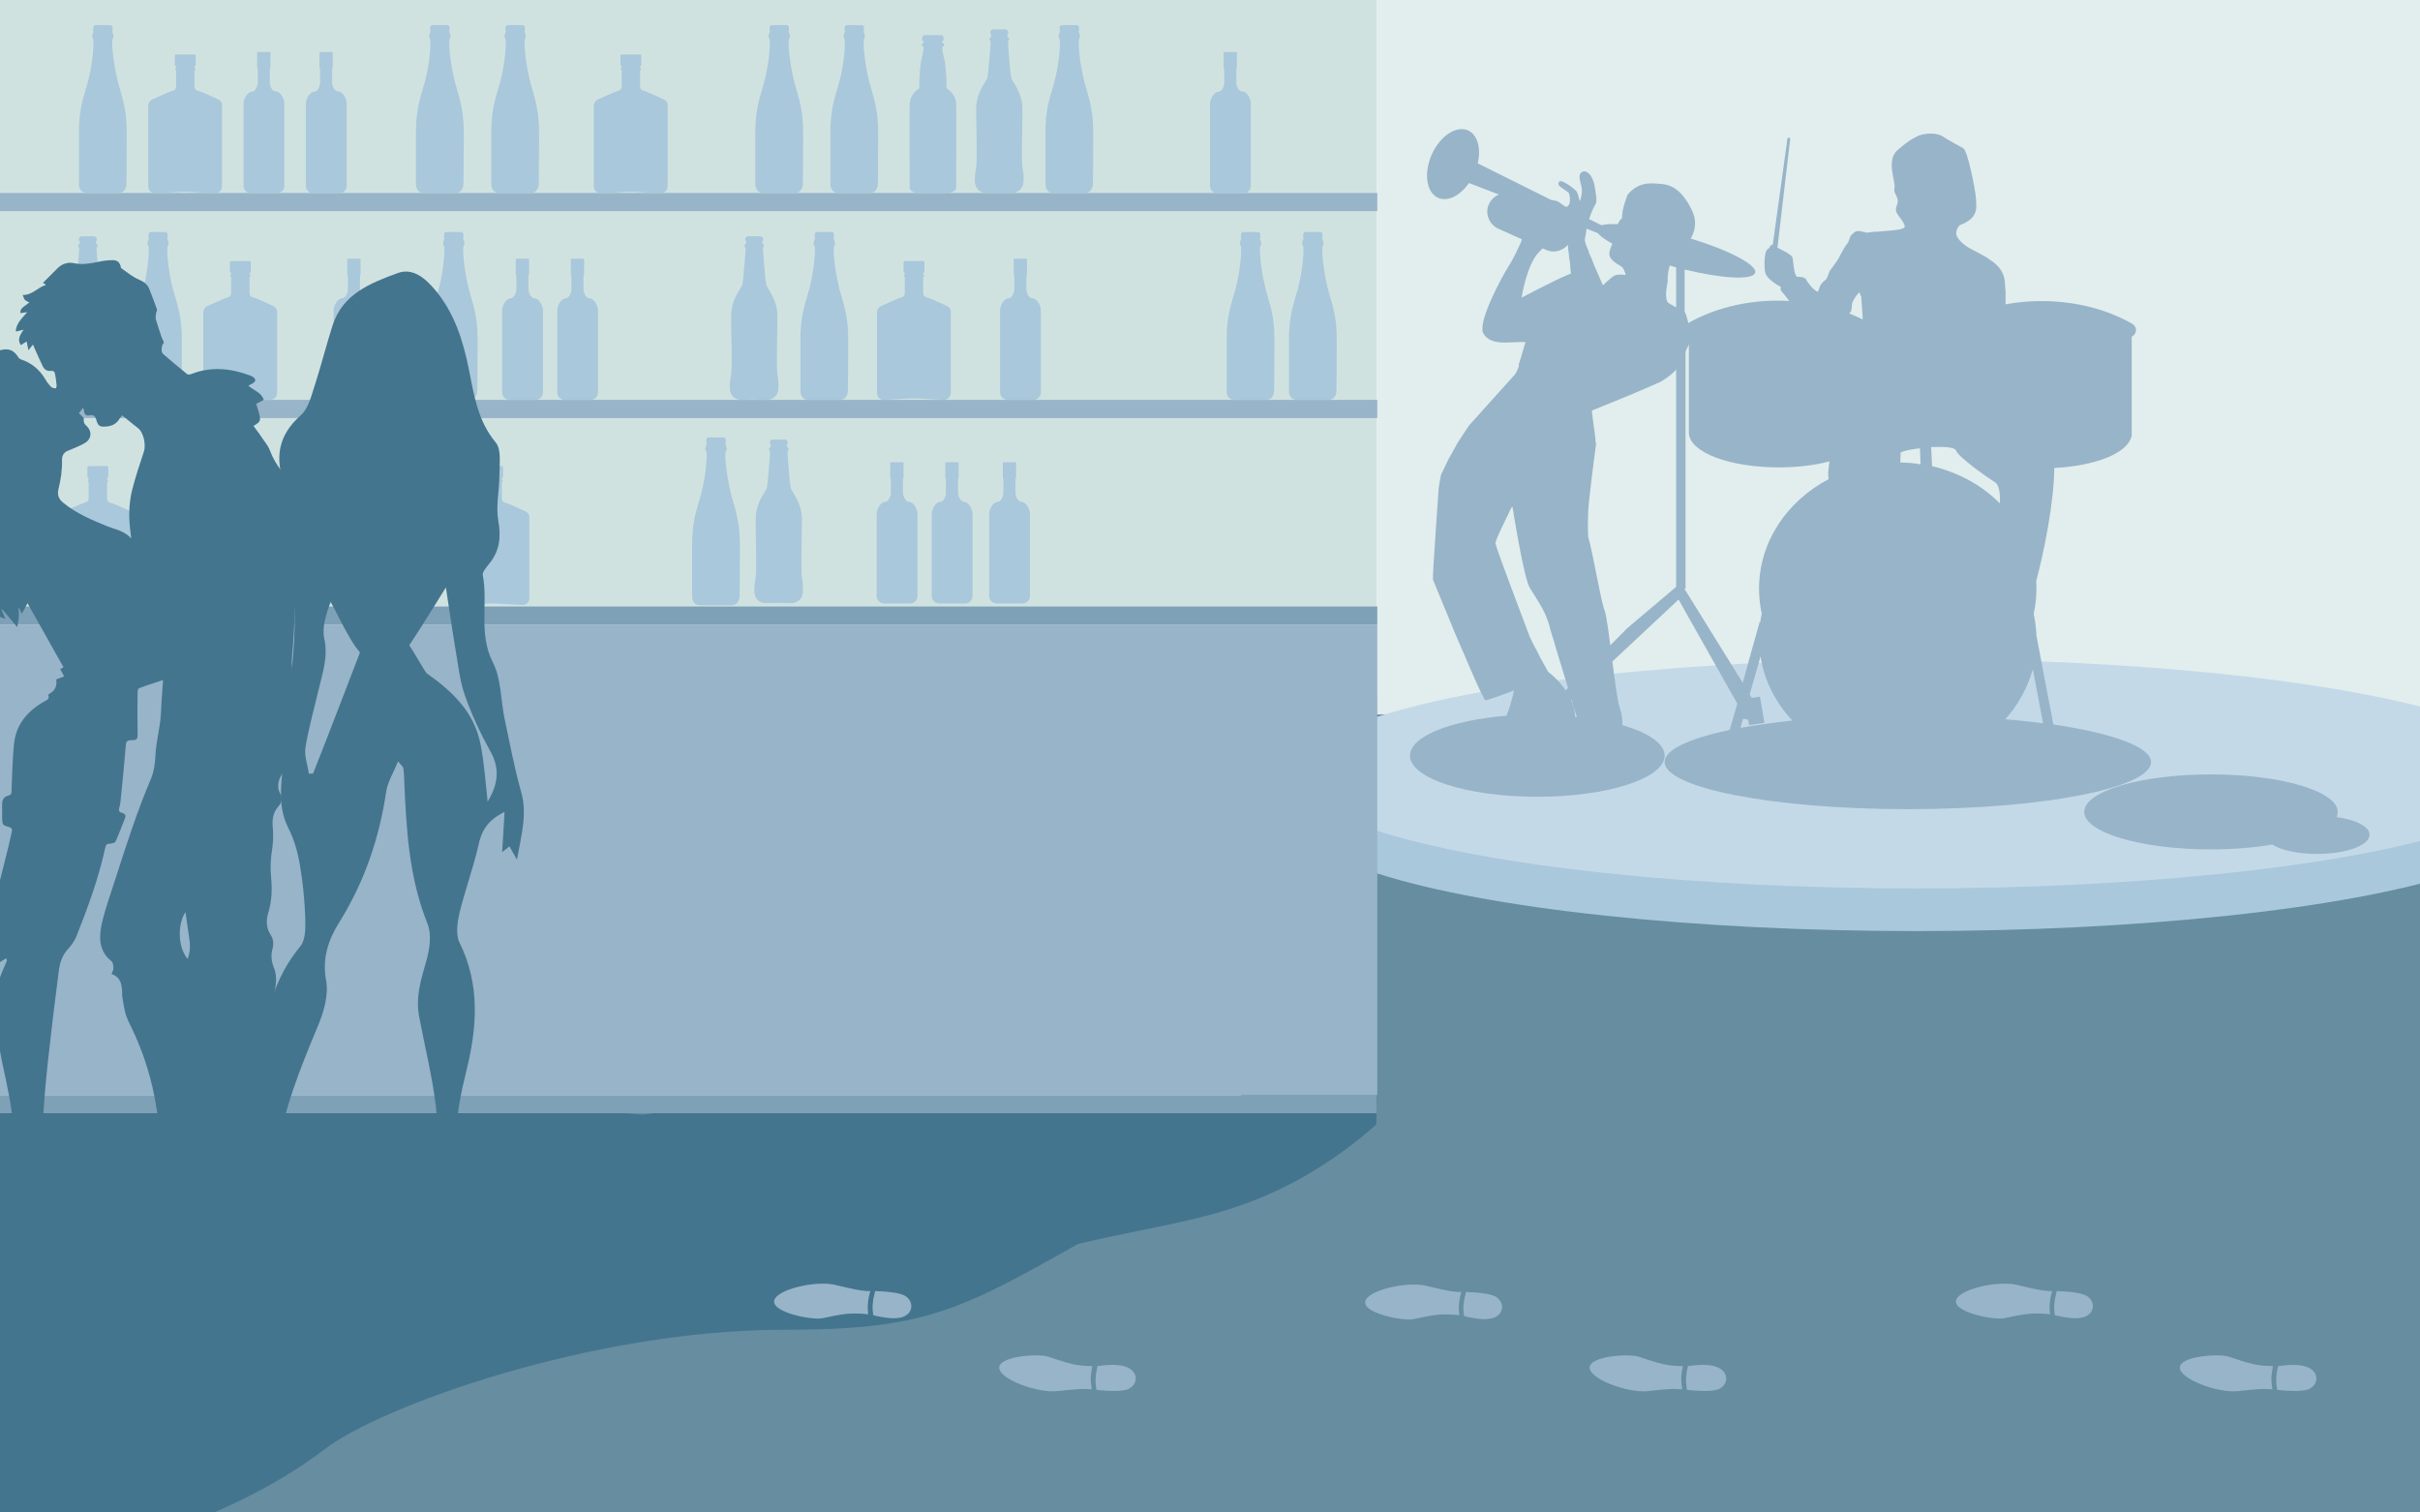 <?xml version="1.0" encoding="utf-8"?>
<!-- Generator: Adobe Illustrator 22.1.0, SVG Export Plug-In . SVG Version: 6.00 Build 0)  -->
<svg version="1.1" id="Layer_1" xmlns="http://www.w3.org/2000/svg" xmlns:xlink="http://www.w3.org/1999/xlink" x="0px" y="0px"
	 viewBox="0 0 800 500" style="enable-background:new 0 0 800 500;" xml:space="preserve">
<style type="text/css">
	.st0{fill:#668DA0;}
	.st1{fill:#D0E2E0;}
	.st2{fill:#E1EEED;}
	.st3{fill:#44758E;}
	.st4{fill:#A9C8DB;}
	.st5{fill:#C4D9E8;}
	.st6{fill:#98B4C9;}
	.st7{fill:#7EA1B7;}
	.st8{display:none;}
	.st9{display:inline;}
	.st10{fill:#EBF2F1;}
	.st11{fill:#B7CDDE;}
	.st12{fill:#202F51;}
	.st13{fill:none;}
	.st14{fill:#E5E5E5;}
</style>
<g id="Layer_1_1_">
</g>
<g id="Layer_2_1_">
	<polygon class="st0" points="839,313.1 798.2,230 428.2,230 359.8,298.4 410.2,299.9 410.2,368 0,368 0,500 800,500 800,400 
		800,396 800,311.9 	"/>
	<g>
		<rect class="st1" width="455.2" height="236.2"/>
		<rect x="455.2" class="st2" width="344.8" height="236.2"/>
	</g>
	<path class="st3" d="M216.1,368c-1.3,0.2-2.5,0.4-3.8,0.5c-2-0.2-4-0.4-6-0.5H-11.1c-30.4,26-137.2,92.4-114.1,126.1
		c30.3,44.2,168,34.3,232.5-15c18.6-14.3,88.5-39.5,151.8-39.5c46,0,57.8-6.1,97.3-28.4c2-20.1,1.4-29.7,1.7-43.2H216.1z"/>
	<ellipse class="st4" cx="633.6" cy="269.9" rx="205.5" ry="37.9"/>
	<ellipse class="st5" cx="633.6" cy="255.8" rx="205.5" ry="37.9"/>
	<rect x="-22.4" y="63.8" class="st6" width="477.7" height="6"/>
	<rect x="-22.4" y="132.2" class="st6" width="477.7" height="6"/>
	<rect x="-22.4" y="200.5" class="st7" width="477.7" height="6"/>
	<rect x="-22.7" y="362" class="st7" width="477.7" height="6"/>
	<rect x="-22.4" y="206.5" class="st6" width="477.7" height="155.5"/>
	<path class="st4" d="M89.2,27.4v-4.7l0,0c0.1,0,0.2-0.1,0.2-0.2v-5.1c0-0.1-0.1-0.2-0.2-0.2h-4c-0.1,0-0.2,0.1-0.2,0.2v5.1
		c0,0.1,0.1,0.2,0.2,0.2l0,0v4.7c0,1-0.8,2.9-1.8,2.9l0,0c-1.6,0-2.9,2.4-2.9,4v27.1c0,1.4,1.1,2.5,2.5,2.5h8.5
		c1.4,0,2.5-1.1,2.5-2.5V34.2c0-1.6-1.3-4-2.9-4l0,0C90,30.3,89.2,28.4,89.2,27.4z"/>
	<path class="st4" d="M290.3,47c0-5.4,0.2-9.5-2.1-17c-2.3-7.4-2.7-14.4-2.7-15.5c0-1.2,0-1.4,0.3-1.9s0-1.3,0-1.3l-0.4-1h0.2v-1
		c0,0,0.2-1-0.9-1h-4.6c-1,0-0.9,1-0.9,1v1h0.2l-0.4,1c0,0-0.3,0.8,0,1.3s0.3,0.7,0.3,1.9s-0.3,8.1-2.7,15.5
		c-2.3,7.4-2.1,11.6-2.1,17s0,13.9,0,13.9s-0.1,2.9,2.7,2.9h10.2c2.8,0,2.8-2.9,2.8-2.9S290.3,52.4,290.3,47z"/>
	<path class="st4" d="M41.9,47c0-5.4,0.2-9.5-2.1-17c-2.3-7.4-2.7-14.4-2.7-15.5c0-1.2,0-1.4,0.3-1.9s0-1.3,0-1.3l-0.4-1h0.2v-1
		c0,0,0.2-1-0.9-1h-4.6c-1,0-0.9,1-0.9,1v1H31l-0.4,1c0,0-0.3,0.8,0,1.3s0.3,0.7,0.3,1.9s-0.3,8.1-2.7,15.5
		c-2.3,7.4-2.1,11.6-2.1,17s0,13.9,0,13.9s-0.1,2.9,2.7,2.9H39c2.8,0,2.8-2.9,2.8-2.9S41.9,52.4,41.9,47z"/>
	<path class="st4" d="M72.2,32.9c0,0-5.9-2.8-6.8-2.9c-0.6-0.1-1.1-0.7-1.1-1.3v-5.5c0.2,0,0.3-0.2,0.3-0.4l0,0
		c0-0.2-0.2-0.4-0.3-0.4v-0.5l0,0c0.2,0,0.4-0.2,0.4-0.4v-3.1c0-0.2-0.2-0.4-0.4-0.4h-6.1c-0.2,0-0.4,0.2-0.4,0.4v3.1
		c0,0.2,0.2,0.4,0.4,0.4l0,0v0.5c-0.2,0-0.3,0.2-0.3,0.4l0,0c0,0.2,0.2,0.4,0.3,0.4v5.5c0,0.6-0.4,1.2-1.1,1.3
		c-0.9,0.2-6.8,2.9-6.8,2.9C49.5,33.3,49,34.1,49,35v11.7v14.9c0,1.3,1,2.3,2.3,2.3l9.2-0.5c0.5,0,0.9,0,1.4,0l9.2,0.5
		c1.3,0,2.3-1,2.3-2.3V46.7V35C73.6,34.1,73,33.3,72.2,32.9z"/>
	<path class="st4" d="M-48.4,61.2c0-0.6,0.1-23.3,0-26.8s-3.2-5.2-3.2-5.2c0.1-3.2-0.3-8.3-0.9-10.4c-0.5-1.8-0.6-2.9-0.4-3.4
		c0.3,0,0.5-0.3,0.5-0.6l0,0c0-0.3-0.2-0.5-0.5-0.6c-0.2-0.2-0.3-0.6,0.1-0.7c0.4-0.1,0.3-1.6-0.2-1.8c-0.2-0.1-1.8-0.1-3.1-0.1
		c-1.4,0-2.9,0-3.1,0.1c-0.5,0.2-0.7,1.7-0.2,1.8c0.4,0.1,0.3,0.5,0.1,0.7c-0.3,0.1-0.5,0.3-0.5,0.6l0,0c0,0.3,0.2,0.6,0.5,0.6
		c0.2,0.5,0.1,1.6-0.4,3.4c-0.6,2.2-1,7.2-0.9,10.4c0,0-3,1.6-3.2,5.2c-0.1,3.5,0,26.2,0,26.8s-0.5,2.6,3.5,2.6h3.9h0.3h3.9
		C-47.9,63.8-48.5,61.8-48.4,61.2z"/>
	<path class="st4" d="M-26.5,55.3c-0.4-1.9,0-13.8,0-19.3s-3.4-9-3.7-10.3c-0.3-1.2-0.7-6.7-0.9-9.1c-0.1-1.1-0.1-2.2-0.2-3.1
		c0.2-0.1,0.4-0.3,0.4-0.6l0,0c0-0.3-0.2-0.6-0.5-0.6c0-0.5-0.1-0.8-0.1-0.8c0.2-0.2,0.3-0.4,0.3-0.6c0.1-0.6-0.4-1.2-1-1.2h-3.9
		c-0.6,0-1.2,0.6-1,1.2c0,0.2,0.1,0.4,0.3,0.6c0,0,0,0.3-0.1,0.8c-0.3,0-0.5,0.3-0.5,0.6l0,0c0,0.3,0.2,0.6,0.4,0.6
		c-0.1,0.9-0.1,2.1-0.2,3.1c-0.2,2.4-0.6,7.8-0.9,9.1c-0.3,1.2-3.7,4.7-3.7,10.3c0,5.5,0.4,17.4,0,19.3c-0.2,1.1-0.6,3.3-0.4,5.2
		c0.2,1.9,1.8,3.4,3.8,3.3c1,0,2.4-0.1,4.1-0.1c0.1,0,0.2,0,0.2,0c1.7,0.1,3.1,0.1,4.1,0.1c1.9,0,3.6-1.4,3.8-3.3
		C-26,58.6-26.3,56.4-26.5,55.3z"/>
	<path class="st4" d="M408.7,27.4v-4.7l0,0c0.1,0,0.2-0.1,0.2-0.2v-5.1c0-0.1-0.1-0.2-0.2-0.2h-4c-0.1,0-0.2,0.1-0.2,0.2v5.1
		c0,0.1,0.1,0.2,0.2,0.2l0,0v4.7c0,1-0.8,2.9-1.8,2.9l0,0c-1.6,0-2.9,2.4-2.9,4v27.1c0,1.4,1.1,2.5,2.5,2.5h8.5
		c1.4,0,2.5-1.1,2.5-2.5V34.2c0-1.6-1.3-4-2.9-4l0,0C409.5,30.3,408.7,28.4,408.7,27.4z"/>
	<path class="st4" d="M109.8,27.4v-4.7l0,0c0.1,0,0.2-0.1,0.2-0.2v-5.1c0-0.1-0.1-0.2-0.2-0.2h-4c-0.1,0-0.2,0.1-0.2,0.2v5.1
		c0,0.1,0.1,0.2,0.2,0.2l0,0v4.7c0,1-0.8,2.9-1.8,2.9l0,0c-1.6,0-2.9,2.4-2.9,4v27.1c0,1.4,1.1,2.5,2.5,2.5h8.5
		c1.4,0,2.5-1.1,2.5-2.5V34.2c0-1.6-1.3-4-2.9-4l0,0C110.6,30.3,109.8,28.4,109.8,27.4z"/>
	<path class="st4" d="M265.5,47c0-5.4,0.2-9.5-2.1-17c-2.3-7.4-2.7-14.4-2.7-15.5c0-1.2,0-1.4,0.3-1.9s0-1.3,0-1.3l-0.4-1h0.2v-1
		c0,0,0.2-1-0.9-1h-4.6c-1,0-0.9,1-0.9,1v1h0.2l-0.4,1c0,0-0.3,0.8,0,1.3s0.3,0.7,0.3,1.9s-0.3,8.1-2.7,15.5
		c-2.3,7.4-2.1,11.6-2.1,17s0,13.9,0,13.9s-0.1,2.9,2.7,2.9h10.2c2.8,0,2.8-2.9,2.8-2.9S265.5,52.4,265.5,47z"/>
	<path class="st4" d="M178.2,47c0-5.4,0.2-9.5-2.1-17c-2.3-7.4-2.7-14.4-2.7-15.5c0-1.2,0-1.4,0.3-1.9s0-1.3,0-1.3l-0.4-1h0.2v-1
		c0,0,0.2-1-0.9-1H168c-1,0-0.9,1-0.9,1v1h0.2l-0.4,1c0,0-0.3,0.8,0,1.3s0.3,0.7,0.3,1.9s-0.3,8.1-2.7,15.5
		c-2.3,7.4-2.1,11.6-2.1,17s0,13.9,0,13.9s-0.1,2.9,2.7,2.9h10.2c2.8,0,2.8-2.9,2.8-2.9S178.2,52.4,178.2,47z"/>
	<path class="st4" d="M153.3,47c0-5.4,0.2-9.5-2.1-17c-2.3-7.4-2.7-14.4-2.7-15.5c0-1.2,0-1.4,0.3-1.9s0-1.3,0-1.3l-0.4-1h0.2v-1
		c0,0,0.2-1-0.9-1h-4.6c-1,0-0.9,1-0.9,1v1h0.2l-0.4,1c0,0-0.3,0.8,0,1.3s0.3,0.7,0.3,1.9s-0.3,8.1-2.7,15.5
		c-2.3,7.4-2.1,11.6-2.1,17s0,13.9,0,13.9s-0.1,2.9,2.7,2.9h10.2c2.8,0,2.8-2.9,2.8-2.9S153.3,52.4,153.3,47z"/>
	<path class="st4" d="M361.4,47c0-5.4,0.2-9.5-2.1-17c-2.3-7.4-2.7-14.4-2.7-15.5c0-1.2,0-1.4,0.3-1.9s0-1.3,0-1.3l-0.4-1h0.2v-1
		c0,0,0.2-1-0.9-1h-4.6c-1,0-0.9,1-0.9,1v1h0.2l-0.4,1c0,0-0.3,0.8,0,1.3s0.3,0.7,0.3,1.9s-0.3,8.1-2.7,15.5
		c-2.3,7.4-2.1,11.6-2.1,17s0,13.9,0,13.9s-0.1,2.9,2.7,2.9h10.2c2.8,0,2.8-2.9,2.8-2.9S361.4,52.4,361.4,47z"/>
	<path class="st4" d="M219.5,32.9c0,0-5.9-2.8-6.8-2.9c-0.6-0.1-1.1-0.7-1.1-1.3v-5.5c0.2,0,0.3-0.2,0.3-0.4l0,0
		c0-0.2-0.2-0.4-0.3-0.4v-0.5l0,0c0.2,0,0.4-0.2,0.4-0.4v-3.1c0-0.2-0.2-0.4-0.4-0.4h-6.1c-0.2,0-0.4,0.2-0.4,0.4v3.1
		c0,0.2,0.2,0.4,0.4,0.4l0,0v0.5c-0.2,0-0.3,0.2-0.3,0.4l0,0c0,0.2,0.2,0.4,0.3,0.4v5.5c0,0.6-0.4,1.2-1.1,1.3
		c-0.9,0.2-6.8,2.9-6.8,2.9c-0.8,0.4-1.3,1.2-1.3,2.1v11.7v14.9c0,1.3,1,2.3,2.3,2.3l9.2-0.5c0.5,0,0.9,0,1.4,0l9.2,0.5
		c1.3,0,2.3-1,2.3-2.3V46.7V35C220.9,34.1,220.3,33.3,219.5,32.9z"/>
	<path class="st4" d="M244.6,183.3c0-5.4,0.2-9.5-2.1-17c-2.3-7.4-2.7-14.4-2.7-15.5c0-1.2,0-1.4,0.3-1.9s0-1.3,0-1.3l-0.4-1h0.2v-1
		c0,0,0.2-1-0.9-1h-4.6c-1,0-0.9,1-0.9,1v1h0.2l-0.4,1c0,0-0.3,0.8,0,1.3s0.3,0.7,0.3,1.9s-0.3,8.1-2.7,15.5
		c-2.3,7.4-2.1,11.6-2.1,17s0,13.9,0,13.9s-0.1,2.9,2.7,2.9h10.2c2.8,0,2.8-2.9,2.8-2.9S244.6,188.7,244.6,183.3z"/>
	<path class="st4" d="M173.8,169.1c0,0-5.9-2.8-6.8-2.9c-0.6-0.1-1.1-0.7-1.1-1.3v-5.5c0.2,0,0.3-0.2,0.3-0.4l0,0
		c0-0.2-0.2-0.4-0.3-0.4V158l0,0c0.2,0,0.4-0.2,0.4-0.4v-3.1c0-0.2-0.2-0.4-0.4-0.4h-6.1c-0.2,0-0.4,0.2-0.4,0.4v3.1
		c0,0.2,0.2,0.4,0.4,0.4l0,0v0.5c-0.2,0-0.3,0.2-0.3,0.4l0,0c0,0.2,0.2,0.4,0.3,0.4v5.5c0,0.6-0.4,1.2-1.1,1.3
		c-0.9,0.2-6.8,2.9-6.8,2.9c-0.8,0.4-1.3,1.2-1.3,2.1v11.7v14.9c0,1.3,1,2.3,2.3,2.3l9.2-0.5c0.5,0,0.9,0,1.4,0l9.2,0.5
		c1.3,0,2.3-1,2.3-2.3v-14.9v-11.7C175.1,170.3,174.6,169.5,173.8,169.1z"/>
	<path class="st4" d="M316.1,61.2c0-0.6,0.1-23.3,0-26.8s-3.2-5.2-3.2-5.2c0.1-3.2-0.3-8.3-0.9-10.4c-0.5-1.8-0.6-2.9-0.4-3.4
		c0.3,0,0.5-0.3,0.5-0.6l0,0c0-0.3-0.2-0.5-0.5-0.6c-0.2-0.2-0.3-0.6,0.1-0.7c0.4-0.1,0.3-1.6-0.2-1.8c-0.2-0.1-1.8-0.1-3.1-0.1
		c-1.4,0-2.9,0-3.1,0.1c-0.5,0.2-0.7,1.7-0.2,1.8c0.4,0.1,0.3,0.5,0.1,0.7c-0.3,0.1-0.5,0.3-0.5,0.6l0,0c0,0.3,0.2,0.6,0.5,0.6
		c0.2,0.5,0.1,1.6-0.4,3.4c-0.6,2.2-1,7.2-0.9,10.4c0,0-3,1.6-3.2,5.2c-0.1,3.5,0,26.2,0,26.8s-0.5,2.6,3.5,2.6h3.9h0.3h3.9
		C316.6,63.8,316.1,61.8,316.1,61.2z"/>
	<path class="st4" d="M338,55.3c-0.4-1.9,0-13.8,0-19.3s-3.4-9-3.7-10.3c-0.3-1.2-0.7-6.7-0.9-9.1c-0.1-1.1-0.1-2.2-0.2-3.1
		c0.2-0.1,0.4-0.3,0.4-0.6l0,0c0-0.3-0.2-0.6-0.5-0.6c0-0.5-0.1-0.8-0.1-0.8c0.2-0.2,0.3-0.4,0.3-0.6c0.1-0.6-0.4-1.2-1-1.2h-3.9
		c-0.6,0-1.2,0.6-1,1.2c0,0.2,0.1,0.4,0.3,0.6c0,0,0,0.3-0.1,0.8c-0.3,0-0.5,0.3-0.5,0.6l0,0c0,0.3,0.2,0.6,0.4,0.6
		c-0.1,0.9-0.1,2.1-0.2,3.1c-0.2,2.4-0.6,7.8-0.9,9.1c-0.3,1.2-3.7,4.7-3.7,10.3c0,5.5,0.4,17.4,0,19.3c-0.2,1.1-0.6,3.3-0.4,5.2
		s1.8,3.4,3.8,3.3c1,0,2.4-0.1,4.1-0.1c0.1,0,0.2,0,0.2,0c1.7,0.1,3.1,0.1,4.1,0.1c1.9,0,3.6-1.4,3.8-3.3
		C338.6,58.6,338.2,56.4,338,55.3z"/>
	<path class="st4" d="M335.7,162.9v-4.7l0,0c0.1,0,0.2-0.1,0.2-0.2v-5c0-0.1-0.1-0.2-0.2-0.2h-4c-0.1,0-0.2,0.1-0.2,0.2v5.1
		c0,0.1,0.1,0.2,0.2,0.2l0,0v4.7c0,1-0.8,2.9-1.8,2.9l0,0c-1.6,0-2.9,2.4-2.9,4V197c0,1.4,1.1,2.5,2.5,2.5h8.5
		c1.4,0,2.5-1.1,2.5-2.5v-27.1c0-1.6-1.3-4-2.9-4l0,0C336.5,165.8,335.7,163.9,335.7,162.9z"/>
	<path class="st4" d="M265.1,190.9c-0.4-1.9,0-13.8,0-19.3s-3.4-9-3.7-10.3c-0.3-1.2-0.7-6.7-0.9-9.1c-0.1-1.1-0.1-2.2-0.2-3.1
		c0.2-0.1,0.4-0.3,0.4-0.6l0,0c0-0.3-0.2-0.6-0.5-0.6c0-0.5-0.1-0.8-0.1-0.8c0.2-0.2,0.3-0.4,0.3-0.6c0.1-0.6-0.4-1.2-1-1.2h-3.9
		c-0.6,0-1.2,0.6-1,1.2c0,0.2,0.1,0.4,0.3,0.6c0,0,0,0.3-0.1,0.8c-0.3,0-0.5,0.3-0.5,0.6l0,0c0,0.3,0.2,0.6,0.4,0.6
		c-0.1,0.9-0.1,2.1-0.2,3.1c-0.2,2.4-0.6,7.8-0.9,9.1c-0.3,1.2-3.7,4.7-3.7,10.3c0,5.5,0.4,17.4,0,19.3c-0.2,1.1-0.6,3.3-0.4,5.2
		c0.2,1.9,1.8,3.4,3.8,3.3c1,0,2.4-0.1,4.1-0.1c0.1,0,0.2,0,0.2,0c1.7,0.1,3.1,0.1,4.1,0.1c1.9,0,3.6-1.4,3.8-3.3
		C265.6,194.1,265.3,191.9,265.1,190.9z"/>
	<path class="st4" d="M119,95.7V91l0,0c0.1,0,0.2-0.1,0.2-0.2v-5.1c0-0.1-0.1-0.2-0.2-0.2h-4c-0.1,0-0.2,0.1-0.2,0.2v5.1
		c0,0.1,0.1,0.2,0.2,0.2l0,0v4.7c0,1-0.8,2.9-1.8,2.9l0,0c-1.6,0-2.9,2.4-2.9,4v27.1c0,1.4,1.1,2.5,2.5,2.5h8.5
		c1.4,0,2.5-1.1,2.5-2.5v-27.1c0-1.6-1.3-4-2.9-4l0,0C119.8,98.6,119,96.7,119,95.7z"/>
	<path class="st4" d="M-54.9,95.7V91l0,0c0.1,0,0.2-0.1,0.2-0.2v-5.1c0-0.1-0.1-0.2-0.2-0.2h-4c-0.1,0-0.2,0.1-0.2,0.2v5.1
		c0,0.1,0.1,0.2,0.2,0.2l0,0v4.7c0,1-0.8,2.9-1.8,2.9l0,0c-1.6,0-2.9,2.4-2.9,4v27.1c0,1.4,1.1,2.5,2.5,2.5h8.5
		c1.4,0,2.5-1.1,2.5-2.5v-27.1c0-1.6-1.3-4-2.9-4l0,0C-54.1,98.6-54.9,96.7-54.9,95.7z"/>
	<path class="st4" d="M157.9,115.4c0-5.4,0.2-9.5-2.1-17c-2.3-7.4-2.7-14.4-2.7-15.5c0-1.2,0-1.4,0.3-1.9s0-1.3,0-1.3l-0.4-1h0.2v-1
		c0,0,0.2-1-0.9-1h-4.6c-1,0-0.9,1-0.9,1v1h0.2l-0.4,1c0,0-0.3,0.8,0,1.3s0.3,0.7,0.3,1.9c0,1.2-0.3,8.1-2.7,15.5
		c-2.3,7.4-2.1,11.6-2.1,17s0,13.9,0,13.9s-0.1,2.9,2.7,2.9H155c2.8,0,2.8-2.9,2.8-2.9S157.9,120.8,157.9,115.4z"/>
	<path class="st4" d="M441.9,115.4c0-5.4,0.2-9.5-2.1-17c-2.3-7.4-2.7-14.4-2.7-15.5c0-1.2,0-1.4,0.3-1.9s0-1.3,0-1.3l-0.4-1h0.2v-1
		c0,0,0.2-1-0.9-1h-4.6c-1,0-0.9,1-0.9,1v1h0.2l-0.4,1c0,0-0.3,0.8,0,1.3s0.3,0.7,0.3,1.9c0,1.2-0.3,8.1-2.7,15.5
		c-2.3,7.4-2.1,11.6-2.1,17s0,13.9,0,13.9s-0.1,2.9,2.7,2.9H439c2.8,0,2.8-2.9,2.8-2.9S441.9,120.8,441.9,115.4z"/>
	<path class="st4" d="M421.3,115.4c0-5.4,0.2-9.5-2.1-17c-2.3-7.4-2.7-14.4-2.7-15.5c0-1.2,0-1.4,0.3-1.9s0-1.3,0-1.3l-0.4-1h0.2v-1
		c0,0,0.2-1-0.9-1h-4.6c-1,0-0.9,1-0.9,1v1h0.2l-0.4,1c0,0-0.3,0.8,0,1.3s0.3,0.7,0.3,1.9c0,1.2-0.3,8.1-2.7,15.5
		c-2.3,7.4-2.1,11.6-2.1,17s0,13.9,0,13.9s-0.1,2.9,2.7,2.9h10.2c2.8,0,2.8-2.9,2.8-2.9S421.3,120.8,421.3,115.4z"/>
	<path class="st4" d="M60.1,115.4c0-5.4,0.2-9.5-2.1-17C55.6,91,55.3,84,55.3,82.9c0-1.2,0-1.4,0.3-1.9s0-1.3,0-1.3l-0.4-1h0.2v-1
		c0,0,0.2-1-0.9-1H50c-1,0-0.9,1-0.9,1v1h0.2l-0.4,1c0,0-0.3,0.8,0,1.3s0.3,0.7,0.3,1.9c0,1.2-0.3,8.1-2.7,15.5
		c-2.3,7.4-2.1,11.6-2.1,17s0,13.9,0,13.9s-0.1,2.9,2.7,2.9h10.2c2.8,0,2.8-2.9,2.8-2.9S60.1,120.8,60.1,115.4z"/>
	<path class="st4" d="M90.4,101.2c0,0-5.9-2.8-6.8-2.9c-0.6-0.1-1.1-0.7-1.1-1.3v-5.5c0.2,0,0.3-0.2,0.3-0.4l0,0
		c0-0.2-0.2-0.4-0.3-0.4v-0.5l0,0c0.2,0,0.4-0.2,0.4-0.4v-3.1c0-0.2-0.2-0.4-0.4-0.4h-6.1c-0.2,0-0.4,0.2-0.4,0.4v3.1
		c0,0.2,0.2,0.4,0.4,0.4l0,0v0.5c-0.2,0-0.3,0.2-0.3,0.4l0,0c0,0.2,0.2,0.4,0.3,0.4V97c0,0.6-0.4,1.2-1.1,1.3
		c-0.9,0.2-6.8,2.9-6.8,2.9c-0.8,0.4-1.3,1.2-1.3,2.1V115v14.9c0,1.3,1,2.3,2.3,2.3l9.2-0.5c0.5,0,0.9,0,1.4,0l9.2,0.5
		c1.3,0,2.3-1,2.3-2.3V115v-11.7C91.7,102.4,91.2,101.6,90.4,101.2z"/>
	<path class="st4" d="M-32.1,183.3c0-5.4,0.2-9.5-2.1-17c-2.3-7.4-2.7-14.4-2.7-15.5c0-1.2,0-1.4,0.3-1.9s0-1.3,0-1.3l-0.4-1h0.2v-1
		c0,0,0.2-1-0.9-1h-4.6c-1,0-0.9,1-0.9,1v1h0.2l-0.4,1c0,0-0.3,0.8,0,1.3s0.3,0.7,0.3,1.9s-0.3,8.1-2.7,15.5
		c-2.3,7.4-2.1,11.6-2.1,17s0,13.9,0,13.9s-0.1,2.9,2.7,2.9H-35c2.8,0,2.8-2.9,2.8-2.9S-32.1,188.7-32.1,183.3z"/>
	<path class="st4" d="M43.3,169.1c0,0-5.9-2.8-6.8-2.9c-0.6-0.1-1.1-0.7-1.1-1.3v-5.5c0.2,0,0.3-0.2,0.3-0.4l0,0
		c0-0.2-0.2-0.4-0.3-0.4V158l0,0c0.2,0,0.4-0.2,0.4-0.4v-3.1c0-0.2-0.2-0.4-0.4-0.4h-6.1c-0.2,0-0.4,0.2-0.4,0.4v3.1
		c0,0.2,0.2,0.4,0.4,0.4l0,0v0.5c-0.2,0-0.3,0.2-0.3,0.4l0,0c0,0.2,0.2,0.4,0.3,0.4v5.5c0,0.6-0.4,1.2-1.1,1.3
		c-0.9,0.2-6.8,2.9-6.8,2.9c-0.8,0.4-1.3,1.2-1.3,2.1v11.7v14.9c0,1.3,1,2.3,2.3,2.3l9.2-0.5c0.5,0,0.9,0,1.4,0l9.2,0.5
		c1.3,0,2.3-1,2.3-2.3v-14.9v-11.7C44.6,170.3,44.1,169.5,43.3,169.1z"/>
	<path class="st4" d="M313.1,101.2c0,0-5.9-2.8-6.8-2.9c-0.6-0.1-1.1-0.7-1.1-1.3v-5.5c0.2,0,0.3-0.2,0.3-0.4l0,0
		c0-0.2-0.2-0.4-0.3-0.4v-0.5l0,0c0.2,0,0.4-0.2,0.4-0.4v-3.1c0-0.2-0.2-0.4-0.4-0.4h-6.1c-0.2,0-0.4,0.2-0.4,0.4v3.1
		c0,0.2,0.2,0.4,0.4,0.4l0,0v0.5c-0.2,0-0.3,0.2-0.3,0.4l0,0c0,0.2,0.2,0.4,0.3,0.4V97c0,0.6-0.4,1.2-1.1,1.3
		c-0.9,0.2-6.8,2.9-6.8,2.9c-0.8,0.4-1.3,1.2-1.3,2.1V115v14.9c0,1.3,1,2.3,2.3,2.3l9.2-0.5c0.5,0,0.9,0,1.4,0l9.2,0.5
		c1.3,0,2.3-1,2.3-2.3V115v-11.7C314.4,102.4,313.9,101.6,313.1,101.2z"/>
	<path class="st4" d="M-30.3,129.5c0-0.6,0.1-23.3,0-26.8s-3.2-5.2-3.2-5.2c0.1-3.2-0.3-8.3-0.9-10.4c-0.5-1.8-0.6-2.9-0.4-3.4
		c0.3,0,0.5-0.3,0.5-0.6l0,0c0-0.3-0.2-0.5-0.5-0.6c-0.2-0.2-0.3-0.6,0.1-0.7c0.4-0.1,0.3-1.6-0.2-1.8c-0.2-0.1-1.8-0.1-3.1-0.1
		c-1.4,0-2.9,0-3.1,0.1c-0.5,0.2-0.7,1.7-0.2,1.8c0.4,0.1,0.3,0.5,0.1,0.7c-0.3,0.1-0.5,0.3-0.5,0.6l0,0c0,0.3,0.2,0.6,0.5,0.6
		c0.2,0.5,0.1,1.6-0.4,3.4c-0.6,2.2-1,7.2-0.9,10.4c0,0-3,1.6-3.2,5.2c-0.1,3.5,0,26.2,0,26.8s-0.5,2.6,3.5,2.6h3.9h0.3h3.9
		C-29.8,132.2-30.3,130.1-30.3,129.5z"/>
	<path class="st4" d="M36.7,123.7c-0.4-1.9,0-13.8,0-19.3s-3.4-9-3.7-10.3c-0.3-1.2-0.7-6.7-0.9-9.1c-0.1-1.1-0.1-2.2-0.2-3.1
		c0.2-0.1,0.4-0.3,0.4-0.6l0,0c0-0.3-0.2-0.6-0.5-0.6c0-0.5-0.1-0.8-0.1-0.8c0.2-0.2,0.3-0.4,0.3-0.6c0.1-0.6-0.4-1.2-1-1.2h-3.9
		c-0.6,0-1.2,0.6-1,1.2c0,0.2,0.1,0.4,0.3,0.6c0,0,0,0.3-0.1,0.8c-0.3,0-0.5,0.3-0.5,0.6l0,0c0,0.3,0.2,0.6,0.4,0.6
		C26.1,82.8,26.1,84,26,85c-0.2,2.4-0.6,7.8-0.9,9.1c-0.3,1.2-3.7,4.7-3.7,10.3c0,5.5,0.4,17.4,0,19.3c-0.2,1.1-0.6,3.3-0.4,5.2
		s1.8,3.4,3.8,3.3c1,0,2.4-0.1,4.1-0.1c0.1,0,0.2,0,0.2,0c1.7,0.1,3.1,0.1,4.1,0.1c1.9,0,3.6-1.4,3.8-3.3
		C37.3,126.9,36.9,124.7,36.7,123.7z"/>
	<path class="st4" d="M339.3,95.7V91l0,0c0.1,0,0.2-0.1,0.2-0.2v-5.1c0-0.1-0.1-0.2-0.2-0.2h-4c-0.1,0-0.2,0.1-0.2,0.2v5.1
		c0,0.1,0.1,0.2,0.2,0.2l0,0v4.7c0,1-0.8,2.9-1.8,2.9l0,0c-1.6,0-2.9,2.4-2.9,4v27.1c0,1.4,1.1,2.5,2.5,2.5h8.5
		c1.4,0,2.5-1.1,2.5-2.5v-27.1c0-1.6-1.3-4-2.9-4l0,0C340.1,98.6,339.3,96.7,339.3,95.7z"/>
	<path class="st4" d="M174.7,95.7V91l0,0c0.1,0,0.2-0.1,0.2-0.2v-5.1c0-0.1-0.1-0.2-0.2-0.2h-4c-0.1,0-0.2,0.1-0.2,0.2v5.1
		c0,0.1,0.1,0.2,0.2,0.2l0,0v4.7c0,1-0.8,2.9-1.8,2.9l0,0c-1.6,0-2.9,2.4-2.9,4v27.1c0,1.4,1.1,2.5,2.5,2.5h8.5
		c1.4,0,2.5-1.1,2.5-2.5v-27.1c0-1.6-1.3-4-2.9-4l0,0C175.5,98.6,174.7,96.7,174.7,95.7z"/>
	<path class="st4" d="M192.9,95.7V91l0,0c0.1,0,0.2-0.1,0.2-0.2v-5.1c0-0.1-0.1-0.2-0.2-0.2h-4c-0.1,0-0.2,0.1-0.2,0.2v5.1
		c0,0.1,0.1,0.2,0.2,0.2l0,0v4.7c0,1-0.8,2.9-1.8,2.9l0,0c-1.6,0-2.9,2.4-2.9,4v27.1c0,1.4,1.1,2.5,2.5,2.5h8.5
		c1.4,0,2.5-1.1,2.5-2.5v-27.1c0-1.6-1.3-4-2.9-4l0,0C193.7,98.6,192.9,96.7,192.9,95.7z"/>
	<path class="st4" d="M298.5,162.9v-4.7l0,0c0.1,0,0.2-0.1,0.2-0.2v-5c0-0.1-0.1-0.2-0.2-0.2h-4c-0.1,0-0.2,0.1-0.2,0.2v5.1
		c0,0.1,0.1,0.2,0.2,0.2l0,0v4.7c0,1-0.8,2.9-1.8,2.9l0,0c-1.6,0-2.9,2.4-2.9,4V197c0,1.4,1.1,2.5,2.5,2.5h8.5
		c1.4,0,2.5-1.1,2.5-2.5v-27.1c0-1.6-1.3-4-2.9-4l0,0C299.3,165.8,298.5,163.9,298.5,162.9z"/>
	<path class="st4" d="M316.7,162.9v-4.7l0,0c0.1,0,0.2-0.1,0.2-0.2v-5c0-0.1-0.1-0.2-0.2-0.2h-4c-0.1,0-0.2,0.1-0.2,0.2v5.1
		c0,0.1,0.1,0.2,0.2,0.2l0,0v4.7c0,1-0.8,2.9-1.8,2.9l0,0c-1.6,0-2.9,2.4-2.9,4V197c0,1.4,1.1,2.5,2.5,2.5h8.5
		c1.4,0,2.5-1.1,2.5-2.5v-27.1c0-1.6-1.3-4-2.9-4l0,0C317.5,165.8,316.7,163.9,316.7,162.9z"/>
	<path class="st4" d="M81.9,183.2c0-5.4,0.2-9.5-2.1-17c-2.3-7.4-2.7-14.4-2.7-15.5c0-1.2,0-1.4,0.3-1.9s0-1.3,0-1.3l-0.4-1h0.2v-1
		c0,0,0.2-1-0.9-1h-4.6c-1,0-0.9,1-0.9,1v1H71l-0.4,1c0,0-0.3,0.8,0,1.3s0.3,0.7,0.3,1.9s-0.3,8.1-2.7,15.5
		c-2.3,7.4-2.1,11.6-2.1,17s0,13.9,0,13.9S66,200,68.8,200H79c2.8,0,2.8-2.9,2.8-2.9S81.9,188.5,81.9,183.2z"/>
	<path class="st4" d="M98.6,163.5v-4.7l0,0c0.1,0,0.2-0.1,0.2-0.2v-5.1c0-0.1-0.1-0.2-0.2-0.2h-4c-0.1,0-0.2,0.1-0.2,0.2v5.1
		c0,0.1,0.1,0.2,0.2,0.2l0,0v4.7c0,1-0.8,2.9-1.8,2.9l0,0c-1.6,0-2.9,2.4-2.9,4v27.1c0,1.4,1.1,2.5,2.5,2.5h8.5
		c1.4,0,2.5-1.1,2.5-2.5v-27.1c0-1.6-1.3-4-2.9-4l0,0C99.5,166.4,98.6,164.5,98.6,163.5z"/>
	<path class="st4" d="M116.9,163.5v-4.7l0,0c0.1,0,0.2-0.1,0.2-0.2v-5.1c0-0.1-0.1-0.2-0.2-0.2h-4c-0.1,0-0.2,0.1-0.2,0.2v5.1
		c0,0.1,0.1,0.2,0.2,0.2l0,0v4.7c0,1-0.8,2.9-1.8,2.9l0,0c-1.6,0-2.9,2.4-2.9,4v27.1c0,1.4,1.1,2.5,2.5,2.5h8.5
		c1.4,0,2.5-1.1,2.5-2.5v-27.1c0-1.6-1.3-4-2.9-4l0,0C117.7,166.4,116.9,164.5,116.9,163.5z"/>
	<path class="st4" d="M280.4,115.4c0-5.4,0.2-9.5-2.1-17c-2.3-7.4-2.7-14.4-2.7-15.5c0-1.2,0-1.4,0.3-1.9s0-1.3,0-1.3l-0.4-1h0.2v-1
		c0,0,0.2-1-0.9-1h-4.6c-1,0-0.9,1-0.9,1v1h0.2l-0.4,1c0,0-0.3,0.8,0,1.3s0.3,0.7,0.3,1.9c0,1.2-0.3,8.1-2.7,15.5
		c-2.3,7.4-2.1,11.6-2.1,17s0,13.9,0,13.9s-0.1,2.9,2.7,2.9h10.2c2.8,0,2.8-2.9,2.8-2.9S280.4,120.8,280.4,115.4z"/>
	<path class="st4" d="M257,123.7c-0.4-1.9,0-13.8,0-19.3s-3.4-9-3.7-10.3c-0.3-1.2-0.7-6.7-0.9-9.1c-0.1-1.1-0.1-2.2-0.2-3.1
		c0.2-0.1,0.4-0.3,0.4-0.6l0,0c0-0.3-0.2-0.6-0.5-0.6c0-0.5-0.1-0.8-0.1-0.8c0.2-0.2,0.3-0.4,0.3-0.6c0.1-0.6-0.4-1.2-1-1.2h-3.9
		c-0.6,0-1.2,0.6-1,1.2c0,0.2,0.1,0.4,0.3,0.6c0,0,0,0.3-0.1,0.8c-0.3,0-0.5,0.3-0.5,0.6l0,0c0,0.3,0.2,0.6,0.4,0.6
		c-0.1,0.9-0.1,2.1-0.2,3.1c-0.2,2.4-0.6,7.8-0.9,9.1c-0.3,1.2-3.7,4.7-3.7,10.3c0,5.5,0.4,17.4,0,19.3c-0.2,1.1-0.6,3.3-0.4,5.2
		c0.2,1.9,1.8,3.4,3.8,3.3c1,0,2.4-0.1,4.1-0.1c0.1,0,0.2,0,0.2,0c1.7,0.1,3.1,0.1,4.1,0.1c1.9,0,3.6-1.4,3.8-3.3
		C257.5,126.9,257.2,124.7,257,123.7z"/>
	<path class="st6" d="M772.4,270.1c0.3-0.5,0.4-1.1,0.4-1.7c0-6.8-18.7-12.4-41.9-12.4c-23.1,0-41.9,5.5-41.9,12.4
		c0,6.8,18.7,12.4,41.9,12.4c7.4,0,14.3-0.6,20.3-1.6c3,1.9,8.5,3.1,14.8,3.1c9.5,0,17.3-2.8,17.3-6.3
		C783.4,273.3,778.9,271,772.4,270.1z"/>
	<g class="st8">
		<g class="st9">
			<path class="st6" d="M706.3,233.3l-5.6-29.4c-0.1-2.4-0.4-4.8-0.9-7.2c0.6-2.7,0.9-5.5,0.9-8.3c0-0.8,0-1.6-0.1-2.4
				c2.8-10.5,5.9-26.4,6-37.5c13.7-0.7,24.2-4.9,25.5-10.4h0.1v-33c0.4-0.2,0.8-0.5,1-0.9c0.8-1.2,0.4-2.7-0.9-3.4
				c-12.1-6.9-27.6-9-41.8-6.4c0-0.5,0-1,0-1.5c0-0.7,0-1.3,0-1.9c0-0.2,0-0.4,0-0.6c0-0.4,0-0.8-0.1-1.2c0-0.6-0.1-1.2-0.1-1.7
				c0-0.4-0.1-0.7-0.1-1c0-0.2,0-0.3-0.1-0.5c-0.1-0.3-0.1-0.6-0.2-0.8c-0.1-0.5-0.3-1-0.6-1.5c-0.6-1.2-1.6-2.3-2.8-3.2
				c-0.2-0.2-0.4-0.4-0.7-0.5c-0.5-0.3-0.9-0.7-1.4-1s-0.9-0.6-1.4-0.8c-0.9-0.5-1.7-0.9-2.2-1.2l0,0c-0.3-0.2-0.7-0.3-1-0.5
				c-0.1,0-0.1-0.1-0.2-0.1c-0.3-0.2-0.6-0.3-0.9-0.5c-0.1,0-0.1-0.1-0.2-0.1c-0.7-0.4-1.4-0.9-2-1.4l0,0c-0.7-0.6-1.3-1.2-1.8-2
				c-1.5-2.1,0.7-4.2,0.7-4.2c6.7-2.4,5.3-6.5,5.3-8.8c-0.1-2.3-2.6-15.6-4.2-16.6c-1.7-1-4.5-2.4-6.8-3.9s-6.6-1-8.5,0
				s-2.5,1.2-6.4,4.5s-0.6,10.6-1,12.3s0.6,2.5,1,3.9s-0.8,2.6-0.5,4c0.3,1.4,3.3,4.1,2.8,5.3c-0.1,0.2-0.2,0.3-0.5,0.4l0,0
				c-1.3,0.6-5,0.8-8.5,1.1c-0.2,0-0.3,0-0.5,0c-0.1,0-0.1,0-0.2,0c-0.2,0-0.5,0-0.7,0.1c-0.1,0-0.1,0-0.2,0c-0.2,0-0.5,0-0.7,0.1
				h-0.1c-0.2,0-0.5,0-0.7,0.1c-1.2,0.1-3.2-1.2-4.5-0.1c-0.3,0.3-0.7,0.6-1,0.9c-0.5,0.5-0.8,2.3-1.3,2.8c-1.4,1.6-2.3,4.1-3.3,5.5
				c-0.1,0.2-0.2,0.3-0.3,0.5c-1,1.4-1.7,2.4-1.9,2.6c-0.7,0.7-0.9,2.9-1.8,3.5c-2,1.4-1.9,2.8-2.4,3.8l0,0l0,0
				c-1.1,0.1-3.6-3.2-4-4.1c-0.5-0.9-3-0.8-3-0.8c-1.1-1-1.1-5.3-1.5-6.5c-0.4-1.1-5.8-3.5-6.1-3.7c-0.1-0.2-0.4-0.4-0.6-0.4
				c-0.5,0-1,1.2-1,1.2c-1.9,0.3-1.6,7.1-1.2,8.2c0.8,2.4,5.2,4.6,5.2,4.6l0,0c-0.1,0.1-0.2,0.3-0.2,0.6c0,0.2,0.1,0.5,0.3,0.8
				c0.5,0.5,1,1.1,1.6,1.9c0.2,0.2,0.4,0.5,0.6,0.8c0.1,0.2,0.3,0.3,0.4,0.5c-11.8-0.7-23.8,1.8-33.6,7.4c-0.5,0.3-0.8,0.6-1,1V82.9
				c12.4,3,22.4,3.6,23.3,1.1c0.9-2.7-9.7-8.1-23.9-12.1V61.7c0-0.4-0.4-0.8-0.8-0.8c-0.5,0-0.8,0.3-0.8,0.8v9.8
				c-14.1-3.8-26-4.8-26.9-2.1c-0.9,2.7,10.1,8.2,24.6,12.3c0.6,0.2,1.2,0.3,1.7,0.5v105.6l-16.2,13.7l-22.2,22.4l-8.4,8.9l-2.5-0.9
				l-3.7,8.1l4.8,1.8l5.2-6.7l6.2-8l37.4-35l19.4,34.4l-2.5,8.7c-13.3,2.8-21.5,6.5-21.5,10.6c0,8.6,36,15.6,80.4,15.6
				s80.4-7,80.4-15.6C738.5,240.7,725.9,236.2,706.3,233.3z M655.7,146.7l0.1-3.3c0.8-0.5,3.4-1.1,6.4-1.4l0.2,5.3
				C660.2,146.9,658,146.7,655.7,146.7z M699.5,215l3.4,17.9c-3.9-0.5-8.1-1-12.5-1.3C694.7,226.8,697.8,221.1,699.5,215z
				 M666.2,147.9l-0.3-6.3c4.1-0.2,7.8,0,8.2,1.1c0.8,2.3,10.8,9.2,13,10.6c1.2,0.8,1.7,3.4,1.5,6.9
				C682.8,154.3,675,150,666.2,147.9z M639.5,96.3c0.2-0.4,0.1-0.9,0.2-1.5c0-0.4,0.1-1,0.5-1.7c0.1-0.2,0.3-0.5,0.4-0.7
				c0.4-0.6,0.7-1.1,1.1-1.5c0.1-0.1,0.1-0.1,0.2-0.2c0.1-0.1,0.2-0.2,0.3-0.3c0,0,0,0,0.1-0.1l-0.1,0.3l0.6,1.3l0.5,7.5
				c-1.5-0.7-3-1.4-4.5-2c0.3-0.3,0.5-0.5,0.7-0.7C639.3,96.5,639.4,96.4,639.5,96.3z M584.3,188.4h0.4v-84.7c0,0.1,0.1,0.2,0.1,0.2
				c0.3,0.4,0.6,0.7,1,0.9V137l0,0c0.5,6.3,13.4,11.2,29.7,11.2c6.3,0,12.1-0.7,16.8-2c-0.2,1.2-0.3,2.3-0.4,3.2
				c-0.1,0.8,0,1.7,0.1,2.7c-13.7,7.2-23,20.7-23,36.2c0,2.8,0.3,5.6,0.9,8.3c-0.2,0.9-0.4,1.8-0.5,2.8l-0.2-0.1l-5.6,20.1
				L584.3,188.4z M603.7,231.4l1.7,0.3l0.3,1.8l5.1-0.7l-1.5-8.7l-2.7,0.4l-0.7-1.1l3.5-12.5c1.2,8,5,15.3,10.5,21.2
				c-6.2,0.7-12,1.5-17.1,2.4L603.7,231.4z"/>
			<path class="st6" d="M614,78c0.5,0,0.9-0.3,0.9-0.7l4.4-37.6c0-0.2-0.1-0.4-0.4-0.4c-0.2,0-0.4,0.1-0.5,0.3l-5.2,37.5l0,0
				C613.2,77.6,613.5,78,614,78z"/>
		</g>
	</g>
	<path class="st6" d="M557.1,103.4c-0.2-0.2-5.3-3.1-5.5-3.2c-1.7-1.2-0.3-7-0.3-7l0,0c0,0-0.4-5.3,2.3-8s9.3-8.4,5.7-15.7
		c-3.5-7.3-7.4-8.5-10.2-8.7c-2.9-0.2-7.2-1-11,3.5c0,0-2,4.7-1.9,7.9c0,0-1.5,0.7-1.9,4.1c0,0.2-0.1,0.4-0.1,0.6l-8.9-4.5
		c0.1-0.2,0.1-0.3,0.2-0.5c0-0.1,0.1-0.2,0.1-0.3c0.5-1.5,1.2-3,2-4.4c0,0,0.2-0.7,0.1-2.1c0-0.2-0.1-0.4-0.1-0.6
		c-0.3-1.8-0.3-4.2-1.8-6.5c0,0-1.3-1.9-2.7-1.2c-0.1,0-0.1,0-0.2,0.1c-1.5,1-0.3,3.4,0,5.3c0.1,1,0,2.1-0.2,2.9
		c-0.1,0.4-0.2,0.8-0.3,1c0,0.1,0,0.1-0.1,0.2c0,0.2-0.1,0.2-0.1,0.2l0,0c0,0-0.5-2.5-1.1-3.3s-5.7-4.7-5.8-2.8
		c-0.4,0.6,0.3,1.3,1.3,1.9c0.8,0.6,1.7,1.1,2.1,1.6c0.2,0.7,0.6,2.8-0.1,3.9c-0.2,0.2-0.4,0.4-0.5,0.5l0,0
		c-0.8,0.4-2.3-1.6-3.7-1.9c-0.6-0.2-1.2-0.2-1.6-0.3L488.5,54c1.2-5-0.1-9.5-3.2-10.9c-3.9-1.7-9.3,1.9-12,8
		c-2.7,6.2-1.8,12.5,2.1,14.3c3.2,1.4,7.3-0.7,10.2-4.9l9.9,3.8c-1.4,0.6-2.6,1.7-3.3,3.2c-0.7,1.5-0.7,3.2-0.1,4.7s1.7,2.7,3.2,3.4
		l7.8,3.5c-0.1,0.4-0.2,0.7-0.3,1c-0.6,1.3-2.4,5.3-4.2,8.1c-1.8,2.8-10.4,18.4-8.2,22.1c1.2,2.1,3.7,2.8,5.9,2.9
		c0.1,0.2,8.1-0.3,8-0.1c-0.1,0.2-0.5,1.7-0.6,2c-0.6,2.1-1.4,4.8-1.7,5.5l0,0c0.5,0-0.7,2.6-1.2,3.2c-0.5,0.5-14.3,15.9-14.3,15.9
		c-0.3,0.3-0.9,1-0.9,1c-0.4,0.5-3.8,5.8-3.8,5.8c-0.1,0.2-3,5.4-3,5.4c-0.1,0.3-2.3,4.7-2.3,4.8c-0.1,0.2-0.1,0.4-0.2,0.5
		c0,0-0.7,3.9-0.7,4.1c0,0.3-2.1,29.2-1.9,30.3c0,0.1,7.4,17.9,7.5,18.2c0.6,1.4,2.5,5.9,2.9,6.7c0.2,0.5,6.3,15,7,15
		c0.6,0,8.8-2.9,9.4-3.3c0,0-1.1,5.3-2.5,8.4c-18.3,1.5-31.9,6.8-31.9,13.2c0,7.5,18.8,13.6,42.1,13.6c23.2,0,42.1-6.1,42.1-13.6
		c0-4-5.4-7.6-14-10.1c0.1-1.6-0.1-3.5-0.8-5.6c-1.7-5.1-3.7-29-5.1-32.4c-1.3-3.4-3.9-19.5-5.4-24.3c-0.1-2.7-0.1-5.6,0-7.6l0,0
		c0-0.2,0-0.4,0-0.6c0.3-4.8,2-17.7,2.4-20.8l0,0c0.1-0.8,0.2-1.5,0.4-2.2c-0.1,0.2-0.2,0.4-0.3,0.6c-0.1-3.8-1.4-10.1-1.2-11.1l0,0
		c0.1,0,12.5-5.1,12.5-5.1c0.8-0.3,9.8-4.2,10.2-4.4c0.8-0.5,1.6-1,2.4-1.6c1.9-1.4,3.4-2.9,4.1-4.6c0.7-1.8,2.7-6,2.9-6.3
		C559.6,111.2,557.4,103.7,557.1,103.4z M536,88.1c1,0.7,1.4,2.8,1.4,2.8s-0.3,0-0.8-0.1l0,0c-0.1,0-0.3,0-0.4,0l0,0
		c-0.1,0-0.3,0-0.4,0h-0.1c-0.1,0-0.3,0-0.4,0l0,0c-0.1,0-0.3,0-0.4,0h-0.1c-0.1,0-0.3,0-0.4,0.1l0,0c-0.1,0-0.2,0-0.3,0.1H534
		c-0.1,0-0.2,0.1-0.3,0.1s-0.1,0.1-0.2,0.1c-1.1,0.7-3.6,3.1-3.6,3.1s-1.2-2.6-2.5-5.7l0,0c-0.3-0.6-0.6-1.3-0.8-2l0,0
		c-0.1-0.2-0.2-0.4-0.2-0.6c0,0,0-0.1-0.1-0.1c-0.1-0.2-0.1-0.3-0.2-0.5c0-0.1,0-0.1-0.1-0.2c-0.1-0.2-0.1-0.3-0.2-0.5
		c0-0.1-0.1-0.1-0.1-0.2c-0.1-0.1-0.1-0.3-0.2-0.4c0-0.1-0.1-0.2-0.1-0.2c-0.1-0.1-0.1-0.3-0.1-0.4s-0.1-0.2-0.1-0.2
		c0-0.1-0.1-0.2-0.1-0.4c0-0.1-0.1-0.2-0.1-0.2c0-0.1-0.1-0.2-0.1-0.3c0-0.1-0.1-0.2-0.1-0.2c0-0.1-0.1-0.2-0.1-0.3
		c0-0.1-0.1-0.2-0.1-0.2c0-0.1-0.1-0.2-0.1-0.3c0-0.1,0-0.1-0.1-0.2c0-0.1-0.1-0.2-0.1-0.3c0-0.1,0-0.1-0.1-0.2c0-0.1,0-0.2-0.1-0.3
		c0-0.1,0-0.1,0-0.2s0-0.2-0.1-0.3v-0.1c0-0.1,0-0.2-0.1-0.3c0,0,0-0.6,0.2-1.5c0-0.1,0-0.2,0.1-0.4c0.1-0.4,0.1-0.9,0.2-1.4
		c0-0.1,0-0.1,0-0.2s0.1-0.3,0.1-0.4l9.1,3.6c-0.5,1.3-1.1,2.2-1.5,3.9C531.4,85.9,535,87.4,536,88.1z M508.8,83.3
		c0.4-0.4,0.8-0.8,1.1-1.2l1.2,0.5c1.5,0.7,3.2,0.7,4.7,0.1c1-0.4,1.9-1,2.5-1.8c0,0.1,0,0.1,0,0.2c0,0.2,0,0.4,0.1,0.7
		c0,0.1,0,0.3,0,0.4v0.1c0,0.2,0,0.4,0.1,0.6c0.1,0.6,0.1,1.2,0.2,1.9c0,0.2,0,0.5,0.1,0.7c0,0.2,0,0.3,0.1,0.5v0.1
		c0,0.2,0,0.4,0.1,0.7c0,0.3,0.1,0.7,0.1,1c0,0.1,0,0.1,0,0.2v0.1c0,0.1,0,0.2,0,0.2v0.1c0,0,0,0,0,0.1c0.1,0.8,0.2,1.5,0.2,2
		c-0.2,0-0.4,0.1-0.6,0.2c-0.3,0.1-0.6,0.2-1,0.4c-4.3,1.8-14.5,7.2-14.7,7.3l0,0C503,98.4,504.7,87.3,508.8,83.3z M494.5,179
		c0.4-1.5,2.2-5.1,3.4-7.6c0.6-1.3,1.2-2.4,1.3-2.7c0.4-1,0.8-1.2,0.8-1.2s3.7,23.8,5.8,27c2.1,3.2,5,7.8,5.7,10.3
		c0,0.1,0.1,0.3,0.2,0.5c0,0.2,0.1,0.3,0.2,0.6c0,0.1,0.1,0.2,0.1,0.3c0.1,0.2,0.2,0.5,0.2,0.8c0.1,0.4,0.3,0.9,0.4,1.4
		c0.2,0.5,0.3,1.1,0.5,1.7c0.1,0.2,0.1,0.4,0.2,0.6c0.3,0.8,0.5,1.7,0.8,2.7c0.1,0.2,0.1,0.5,0.2,0.7c1.5,5,3.4,11.2,5,16.4
		c0.1,0.2,0.1,0.5,0.2,0.7c0.1,0.5,0.3,0.9,0.4,1.4c0.1,0.2,0.1,0.5,0.2,0.7c0.1,0.4,0.3,0.9,0.4,1.3c0.1,0.2,0.1,0.4,0.2,0.6
		c0.2,0.7,0.4,1.3,0.6,1.9c-0.2,0-0.5,0-0.7-0.1l0.1-0.1c0,0,0.1-7.8-8.9-14.8c0,0-1.1-1.9-2.4-4.3c-0.2-0.3-0.4-0.6-0.5-1
		c-0.2-0.3-0.4-0.7-0.5-1c-0.4-0.7-0.7-1.3-1-1.9c-0.2-0.3-0.3-0.6-0.5-0.9c-0.5-1-0.9-1.9-1.2-2.5c-1-2.8-11.3-29.5-11.3-30.9
		C494.3,179.4,494.4,179.2,494.5,179z"/>
	<path class="st3" d="M455,371.7c-6.6,5.9-15,12.3-25.3,18c-24.4,13.5-43.9,14.5-73.2,21.5c-3.2,0.8-16.2-9.7-18.8-39.2v-4H455
		V371.7z"/>
	<g>
		<g>
			<path class="st6" d="M678.8,239.5l-5.6-29.4c-0.1-2.4-0.4-4.8-0.9-7.2c0.6-2.7,0.9-5.5,0.9-8.3c0-0.8,0-1.6-0.1-2.4
				c2.8-10.5,5.9-26.4,6-37.5c13.7-0.7,24.2-4.9,25.5-10.4h0.1v-33c0.4-0.2,0.8-0.5,1-0.9c0.8-1.2,0.4-2.7-0.9-3.4
				c-12.1-6.9-27.6-9-41.8-6.4c0-0.5,0-1,0-1.5c0-0.7,0-1.3,0-1.9c0-0.2,0-0.4,0-0.6c0-0.4,0-0.8-0.1-1.2c0-0.6-0.1-1.2-0.1-1.7
				c0-0.4-0.1-0.7-0.1-1c0-0.2,0-0.3-0.1-0.5c-0.1-0.3-0.1-0.6-0.2-0.8c-0.1-0.5-0.3-1-0.6-1.5c-0.6-1.2-1.6-2.3-2.8-3.2
				c-0.2-0.2-0.4-0.4-0.7-0.5c-0.5-0.3-0.9-0.7-1.4-1s-0.9-0.6-1.4-0.8c-0.9-0.5-1.7-0.9-2.2-1.2l0,0c-0.3-0.2-0.7-0.3-1-0.5
				c-0.1,0-0.1-0.1-0.2-0.1c-0.3-0.2-0.6-0.3-0.9-0.5c-0.1,0-0.1-0.1-0.2-0.1c-0.7-0.4-1.4-0.9-2-1.4l0,0c-0.7-0.6-1.3-1.2-1.8-2
				c-1.5-2.1,0.7-4.2,0.7-4.2c6.7-2.4,5.3-6.5,5.3-8.8c-0.1-2.3-2.6-15.6-4.2-16.6c-1.7-1-4.5-2.4-6.8-3.9s-6.6-1-8.5,0
				s-2.5,1.2-6.4,4.5s-0.6,10.6-1,12.3s0.6,2.5,1,3.9c0.4,1.4-0.8,2.6-0.5,4s3.3,4.1,2.8,5.3c-0.1,0.2-0.2,0.3-0.5,0.4l0,0
				c-1.3,0.6-5,0.8-8.5,1.1c-0.2,0-0.3,0-0.5,0c-0.1,0-0.1,0-0.2,0c-0.2,0-0.5,0-0.7,0.1c-0.1,0-0.1,0-0.2,0c-0.2,0-0.5,0-0.7,0.1
				h-0.1c-0.2,0-0.5,0-0.7,0.1c-1.2,0.1-3.2-1.2-4.5-0.1c-0.3,0.3-0.7,0.6-1,0.9c-0.5,0.5-0.8,2.3-1.3,2.8c-1.4,1.6-2.3,4.1-3.3,5.5
				c-0.1,0.2-0.2,0.3-0.3,0.5c-1,1.4-1.7,2.4-1.9,2.6c-0.7,0.7-0.9,2.9-1.8,3.5c-2,1.4-1.9,2.8-2.4,3.8l0,0l0,0
				c-1.1,0.1-3.6-3.2-4-4.1c-0.5-0.9-3-0.8-3-0.8c-1.1-1-1.1-5.3-1.5-6.5c-0.4-1.1-5.8-3.5-6.1-3.7c-0.1-0.2-0.4-0.4-0.6-0.4
				c-0.5,0-1,1.2-1,1.2c-1.9,0.3-1.6,7.1-1.2,8.2c0.8,2.4,5.2,4.6,5.2,4.6l0,0c-0.1,0.1-0.2,0.3-0.2,0.6c0,0.2,0.1,0.5,0.3,0.8
				c0.5,0.5,1,1.1,1.6,1.9c0.2,0.2,0.4,0.5,0.6,0.8c0.1,0.2,0.3,0.3,0.4,0.5c-11.8-0.7-23.8,1.8-33.6,7.4c-0.5,0.3-0.8,0.6-1,1V89.1
				c12.4,3,22.4,3.6,23.3,1.1c0.9-2.7-9.7-8.1-23.9-12.1V67.9c0-0.4-0.4-0.8-0.8-0.8s-0.8,0.3-0.8,0.8v9.8
				c-14.1-3.8-26-4.8-26.9-2.1c-0.9,2.7,10.1,8.2,24.6,12.3c0.6,0.2,1.2,0.3,1.7,0.5V194l-16.2,13.7l-22.2,22.4l-8.4,8.9l-2.3-1
				l-3.7,8.1l4.8,1.8l5.2-6.7l6.2-8l37.4-35l19.4,34.4l-2.5,8.7c-13.3,2.8-21.5,6.5-21.5,10.6c0,8.6,36,15.6,80.4,15.6
				s80.4-7,80.4-15.6C711,246.9,698.4,242.4,678.8,239.5z M628.2,152.9l0.1-3.3c0.8-0.5,3.4-1.1,6.4-1.4l0.2,5.3
				C632.8,153.1,630.5,152.9,628.2,152.9z M672,221.2l3.4,17.9c-3.9-0.5-8.1-1-12.5-1.3C667.2,233,670.3,227.3,672,221.2z
				 M638.7,154.1l-0.3-6.3c4.1-0.2,7.8,0,8.2,1.1c0.8,2.3,10.8,9.2,13,10.6c1.2,0.8,1.7,3.4,1.5,6.9
				C655.3,160.5,647.5,156.2,638.7,154.1z M612,102.5c0.2-0.4,0.1-0.9,0.2-1.5c0-0.4,0.1-1,0.5-1.7c0.1-0.2,0.3-0.5,0.4-0.7
				c0.4-0.6,0.7-1.1,1.1-1.5c0.1-0.1,0.1-0.1,0.2-0.2c0.1-0.1,0.2-0.2,0.3-0.3c0,0,0,0,0.1-0.1l-0.1,0.3l0.6,1.3l0.5,7.5
				c-1.5-0.7-3-1.4-4.5-2c0.3-0.3,0.5-0.5,0.7-0.7C611.8,102.7,611.9,102.6,612,102.5z M556.8,194.6h0.4V110c0,0.1,0.1,0.2,0.1,0.2
				c0.3,0.4,0.6,0.7,1,0.9v32.2l0,0c0.5,6.3,13.4,11.2,29.7,11.2c6.3,0,12.1-0.7,16.8-2c-0.2,1.2-0.3,2.3-0.4,3.2
				c-0.1,0.8,0,1.7,0.1,2.7c-13.7,7.2-23,20.7-23,36.2c0,2.8,0.3,5.6,0.9,8.3c-0.2,0.9-0.4,1.8-0.5,2.8l-0.2-0.1l-5.6,20.1
				L556.8,194.6z M576.2,237.6l1.7,0.3l0.3,1.8l5.1-0.7l-1.5-8.7l-2.7,0.4l-0.7-1.1L582,217c1.2,8,5,15.3,10.5,21.2
				c-6.2,0.7-12,1.5-17.1,2.4L576.2,237.6z"/>
			<path class="st6" d="M586.5,84.2c0.5,0,0.9-0.3,0.9-0.7l4.4-37.6c0-0.2-0.1-0.4-0.4-0.4c-0.2,0-0.4,0.1-0.5,0.3l-5.2,37.5l0,0
				C585.7,83.8,586,84.2,586.5,84.2z"/>
		</g>
	</g>
	<g>
		<path class="st6" d="M557.4,455.1c-0.1,1.5,0,3,0.3,4.4c3.5,0.3,8.6,0.7,10.7-0.4c2.9-1.5,3.1-5.1,0-6.8c-3.1-1.7-7.7-1-10.4-0.7
			C557.7,452.7,557.5,453.9,557.4,455.1z"/>
		<path class="st6" d="M525.5,452.1c0,3.8,12.4,8.4,19,7.8c2.4-0.2,7.3-0.9,10.1-0.7c0.3,0,0.9,0.1,1.5,0.1
			c-0.2-1.4-0.4-2.9-0.3-4.4c0.1-1.1,0.3-2.2,0.5-3.3c-1.5,0-3.9-0.1-6.3-0.6c-3.2-0.7-6.6-2-8.3-2.5
			C538.4,447.4,525.5,448.3,525.5,452.1z"/>
	</g>
	<g>
		<path class="st6" d="M483.8,431.5c-0.1,1.2,0,2.4,0.2,3.6c2.7,0.6,6.9,1.6,9.9,0.5c3.3-1.3,3.5-4.9,0.8-6.8
			c-1.8-1.2-6.6-1.6-10.1-1.7C484.3,428.6,483.9,430,483.8,431.5z"/>
		<path class="st6" d="M451.3,430.4c-0.4,3.8,12.2,6.3,15.8,5.7c1.8-0.3,5.2-1.2,8.5-1.5c2.7-0.2,5.4,0,6.8,0.2
			c-0.1-1.1-0.2-2.3-0.1-3.4c0.1-1.5,0.4-2.9,0.8-4.3c-0.9,0-1.6,0-2-0.1c-2.8-0.2-7.6-1.5-9.9-2
			C464.7,423.6,451.7,426.6,451.3,430.4z"/>
	</g>
	<g>
		<path class="st6" d="M752.5,455.1c-0.1,1.5,0,3,0.3,4.4c3.5,0.3,8.6,0.7,10.7-0.4c2.9-1.5,3.1-5.1,0-6.8c-3.1-1.7-7.7-1-10.4-0.7
			C752.8,452.7,752.6,453.9,752.5,455.1z"/>
		<path class="st6" d="M720.6,452.1c0,3.8,12.4,8.4,19,7.8c2.4-0.2,7.3-0.9,10.1-0.7c0.3,0,0.9,0.1,1.5,0.1
			c-0.2-1.4-0.4-2.9-0.3-4.4c0.1-1.1,0.3-2.2,0.5-3.3c-1.5,0-3.9-0.1-6.3-0.6c-3.2-0.7-6.6-2-8.3-2.5
			C733.5,447.4,720.6,448.3,720.6,452.1z"/>
	</g>
	<g>
		<path class="st6" d="M679.1,431.2c-0.1,1.2,0,2.4,0.2,3.6c2.7,0.6,6.9,1.6,9.9,0.5c3.3-1.3,3.5-4.9,0.8-6.8
			c-1.8-1.2-6.6-1.6-10.1-1.7C679.6,428.3,679.2,429.7,679.1,431.2z"/>
		<path class="st6" d="M646.6,430.1c-0.4,3.8,12.2,6.3,15.8,5.7c1.8-0.3,5.2-1.2,8.5-1.5c2.7-0.2,5.4,0,6.8,0.2
			c-0.1-1.1-0.2-2.3-0.1-3.4c0.1-1.5,0.4-2.9,0.8-4.3c-0.9,0-1.6,0-2-0.1c-2.8-0.2-7.6-1.5-9.9-2C660,423.3,647,426.3,646.6,430.1z"
			/>
	</g>
	<g>
		<path class="st6" d="M362.2,455.1c-0.1,1.5,0,3,0.3,4.4c3.5,0.3,8.6,0.7,10.7-0.4c2.9-1.5,3.1-5.1,0-6.8c-3.1-1.7-7.7-1-10.4-0.7
			C362.6,452.7,362.3,453.9,362.2,455.1z"/>
		<path class="st6" d="M330.3,452.1c0,3.8,12.4,8.4,19,7.8c2.4-0.2,7.3-0.9,10.1-0.7c0.3,0,0.9,0.1,1.5,0.1
			c-0.2-1.4-0.4-2.9-0.3-4.4c0.1-1.1,0.3-2.2,0.5-3.3c-1.5,0-3.9-0.1-6.3-0.6c-3.2-0.7-6.6-2-8.3-2.5
			C343.2,447.4,330.4,448.3,330.3,452.1z"/>
	</g>
	<g>
		<path class="st6" d="M288.5,431.2c-0.1,1.2,0,2.4,0.2,3.6c2.7,0.6,6.9,1.6,9.9,0.5c3.3-1.3,3.5-4.9,0.8-6.8
			c-1.8-1.2-6.6-1.6-10.1-1.7C288.9,428.3,288.6,429.7,288.5,431.2z"/>
		<path class="st6" d="M255.9,430.1c-0.4,3.8,12.2,6.3,15.8,5.7c1.8-0.3,5.2-1.2,8.5-1.5c2.7-0.2,5.4,0,6.8,0.2
			c-0.1-1.1-0.2-2.3-0.1-3.4c0.1-1.5,0.4-2.9,0.8-4.3c-0.9,0-1.6,0-2-0.1c-2.8-0.2-7.6-1.5-9.9-2
			C269.4,423.3,256.4,426.3,255.9,430.1z"/>
	</g>
</g>
<g id="Layer_8">
</g>
<g id="Layer_6">
</g>
<g id="Layer_7">
</g>
<g id="Layer_3">
	<g>
		<g>
			<path class="st3" d="M2.1,316.8c-2.7,1.3-4.6,3.4-6.4,5.7c-6.4,7.8-11.9,16.3-17.1,24.9c-5,8.1-9.8,16.3-14.4,24.7
				c-2.5,4.7-4.2,9.7-6.4,14.6c-0.6,1.4-0.5,2.7,0.2,4c0.7,1.4,1.2,3,1.5,4.5c0.3,1.4-0.4,2.1-1.8,1.9c-0.8-0.1-1.7-0.5-2.4-0.9
				c-2.5-1.4-4.5-3.5-6.2-5.8c-1.6-2.2-1.3-4.6-1-7c0.3-2.2,0.8-4.3,1.3-6.5s0.3-4.2-0.2-6.4c-0.4-1.5-0.5-3.2-0.4-4.8
				c0.1-1.8,1.3-3,3.1-3.5c1.3-0.3,2.6-0.5,3.9-0.6c3.2-0.3,5.6-1.8,6.7-4.7c1.5-4.1,2.8-8.3,4.1-12.5c1.9-6.1,3.5-12.3,5.5-18.3
				c1.6-4.6,3.8-8.9,7.1-12.5c2.2-2.4,5-3.8,7.8-5.3c2.4-1.3,4.8-2.6,7.1-4.1c2.2-1.4,3.3-3.8,4-6.2c1.7-6,3.2-12.1,4.7-18.2
				c0.4-1.6,0.7-3.2,1.1-4.8c0.2-0.9,0-1.3-0.9-1.6c-2.2-0.6-2.2-0.7-2.3-3c0-1.6,0-3.1,0-4.7c0-1.4,0.7-2.4,2.1-2.7
				c0.8-0.2,1-0.6,1-1.3c0.2-5.2,0.3-10.4,0.8-15.5c0.6-6.7,4.5-11.2,10.2-14.4c0.8-0.4,1.6-0.7,1.2-1.9c-0.1-0.2,0.2-0.5,0.4-0.6
				c1.8-1,2.5-2.6,2.2-4.7c0.8-0.3,1.6-0.6,2.6-1c-0.4-0.8-0.8-1.5-1.3-2.4c0.3-0.2,0.7-0.4,1.1-0.6c-3.9-7-7.9-14-11.9-21.2
				c-0.7,1.3-1.2,2.3-1.9,3.5c-0.4-0.8-0.6-1.4-0.9-1.9c-0.1,0-0.2,0-0.2,0c0.1,1,0.2,2,0.1,3c0,1-0.3,1.9-0.5,3.3
				c-1.8-2.2-3.4-4-5-5.9c-0.1,0-0.2,0.1-0.2,0.1c0.4,0.9,0.7,1.8,1.3,3.1c-5.7-1.8-8.8-5.3-9.9-10.7c-0.1,0-0.2,0-0.4,0
				c0,0.9-0.1,1.8-0.1,3.1c-0.7-1.5-1.4-2.7-1.8-3.9c-1.5-4.3-1.9-8.8-1.7-13.3c0.2-7.7-0.7-15.3-3.3-22.6c-1.1-3.1-2-6.2-2.9-9.3
				c-1.1-3.8-1.8-7.7-1.7-11.7c0.2-6.6,3.6-11.4,8.7-15.1c3.4-2.5,7.2-4.2,11.2-5.3c3-0.8,4.7-0.1,6.3,2.5c0.1,0.2,0.5,0.4,0.7,0.5
				c3.6,1.2,6.2,3.4,8.1,6.6c0.5,0.9,1.2,1.8,2,2.6c0.3,0.3,1,0.3,1.5,0.4c0.1-0.4,0.3-0.8,0.2-1.2c-0.1-1.2-0.3-2.4-0.5-3.5
				c-0.1-0.8-0.5-1.2-1.4-1.1c-1.3,0.2-2.2-0.5-2.7-1.6c-0.9-1.9-1.8-3.8-2.6-5.7c-0.2-0.4-0.3-0.8-0.6-1.4
				c-0.5,0.6-0.9,1.1-1.5,1.9c-0.2-1-0.4-1.8-0.6-2.9c-0.7,0.4-1.3,0.8-1.9,1.2c-1-1.5-0.8-2.7,0.9-5.1c-1,0.2-1.8,0.4-2.6,0.6
				c0.1-2.7,2.1-4.4,3.8-6.4c-0.8,0.1-1.5,0.2-2.3,0.3c0.1-1.4,0.1-1.4,3-3.5c-0.5-0.3-1.1-0.5-1.4-0.8c-0.4-0.4-0.5-1-0.8-1.7
				c3.2,0.1,4.9-2.5,7.7-3.3c-0.5-0.4-0.9-0.7-1-0.7c1.7-1.7,3.3-3.3,5-5c1.5-1.4,3.4-1.9,5.2-1.5c3.2,0.7,6.3-0.1,9.4-0.7
				c1.2-0.2,2.4-0.3,3.5-0.3c1.7,0,2.4,0.9,2.7,2.6c1.2,0.9,2.2,1.6,3.2,2.3c0.9,0.6,1.9,1.2,2.9,1.6c1.4,0.6,2.6,1.5,3.2,2.9
				c0.9,2.3,1.8,4.6,2.6,6.9c0.1,0.4-0.3,0.9-0.3,1.3c-0.1,0.6-0.2,1.3-0.1,1.9c0.6,2,1.2,3.9,1.9,5.9c0.2,0.6,0.6,1.2,0.8,1.9
				c-0.8,0.6-1.1,3-0.3,3.7c2.6,2.3,5.3,4.5,8,6.7c0.2,0.2,0.9,0.1,1.2,0c6.5-2.6,13-2,19.5,0.4c0.3,0.1,0.6,0.3,0.9,0.4
				c1.2,0.8,1.2,1.6-0.1,2.3c-0.4,0.2-0.8,0.4-1.3,0.7c1.8,1.6,4.3,2.2,5.1,4.7c-0.9,0.5-1.7,0.9-2.5,1.3c1.8,5.7,1.8,5.7-0.9,7.3
				c1.2,1.6,2.4,3.2,3.5,4.9c0.8,1.1,1.6,2.2,2,3.4c1.8,4.9,5.4,8.5,8.5,12.6c3.4,4.4,6.6,9,9.5,13.8c1.7,2.8,2.8,6,3,9.5
				c0.1,2.5-0.7,4.6-2.3,6.4c-2.5,3-5.5,5.3-8.9,7.2c-1.1,0.6-1.5,1.3-1.6,2.5c-0.2,5.5-0.5,11.1-1,16.6c-0.1,1.4-0.1,2.8,0.3,4.2
				c1.8,7.7,2.8,15.4,1.4,23.3c-0.6,3.7-2.1,6.9-4.4,9.9c-1.5,2-2.6,4.5-1.2,7.2c0.8,1.5,0.6,3-0.5,4.2c-1.9,2.1-2.2,4.6-1.9,7.3
				c0.2,2.2,0.1,4.5-0.2,6.7c-0.5,3.1-0.7,6.2-0.4,9.3c0.4,4,0.3,8-0.9,11.9c-0.8,2.6-0.7,5.1,0.8,7.4c0.9,1.4,1,2.9,0.6,4.5
				c-0.6,2.1-0.4,4.2,0.4,6.2c1,2.4,0.9,4.8,0.4,7.3c-0.4,2.2-0.6,4.5-0.4,6.7c0.5,4.7,0.3,9.3-0.5,14c-1.2,7-2.3,14-3.1,21.1
				c-0.5,3.9,0.1,8-0.4,11.9c-0.8,5.7,0.4,11.1,0.8,16.7c0.1,1.3-0.2,2.7-0.3,4.2c-1.8-0.6-3.3-1.2-4.8-1.7
				c-0.2,0.3-0.3,0.5-0.4,0.7c-1.4,3.2-0.7,3-4.4,2.5c-2.3-0.3-4.5-1-6.8-1.5c-0.2,0-0.3-0.2-0.5-0.2c-3,0-6-0.1-8.6,1.6
				c-2.2,1.4-4.6,1.8-7.1,1.5c-5.2-0.7-10.2-2.1-14.5-5.1c-3.3-2.3-5-5.5-5.2-9.5c0-0.8,0.2-1.2,1-1.6c2.2-1,4.4-1.3,6.8-0.5
				c3,1,7.7-1.6,8.5-4.7c0.6-2.7,0.9-5.5,1.5-8.2c0.1-0.6,1-1,1.7-1.4c0-0.1,0.1-0.2,0-0.2c-1.5-2.1-2.1-4.6-2.5-7.2
				c-1.4-9.1-4.1-17.9-8.1-26.2c-0.8-1.6-1.6-3.2-2.1-4.9c-0.5-1.9-0.8-3.8-1.1-5.8c-0.1-0.4,0-0.7,0-1.1c-0.1-2.7-0.5-5.2-3.5-6.2
				c0.2-0.7,0.6-1.3,0.6-1.8c0-0.8-0.1-2-0.6-2.4c-4.4-3.5-4.2-8.1-3.2-12.7c1.2-5.1,3-10,4.6-15c3.5-10.9,7-21.8,11.5-32.4
				c1.1-2.6,1.5-5.4,1.6-8.3c0.2-3.5,1-7,1.5-10.4c0.3-2.4,0.4-4.8,0.5-7.2c0.2-2.3,0.3-4.5,0.5-7c-2.7,0.9-5.3,1.7-7.9,2.7
				c-0.3,0.1-0.5,0.6-0.5,1c-0.1,4.6-0.1,9.2,0,13.7c0,2.1,0,2.5-2.2,2.5c-1.3,0-1.6,0.5-1.7,1.7c-0.5,6-1.1,12-1.7,17.9
				c-0.1,1-0.2,1.9-0.5,2.8c-0.2,0.9,0,1.4,0.9,1.6c1.2,0.3,1.4,1,0.9,2.1c-1,2.5-1.9,5-3,7.4c-0.2,0.4-1.2,0.7-1.9,0.7
				c-1,0-1.3,0.4-1.5,1.3c-2.2,10.2-5.8,19.9-9.6,29.5c-0.6,1.4-1.6,2.8-2.6,3.9c-2.1,2.2-2.9,4.9-3.2,7.7
				c-1.2,9.1-2.3,18.2-3.3,27.3c-0.7,6.2-1.3,12.4-1.7,18.6c-0.2,3.1-0.1,6.3,0.1,9.5c0.2,4.7,2.2,8.6,5.6,11.7
				c1.4,1.3,2.9,2.5,4.4,3.7c1.7,1.3,3.6,2.1,5.8,2.3c1.3,0.1,2.6,0.4,3.9,0.9c1.9,0.8,2.1,2.9,0.5,4.2c-0.2,0.2-0.4,0.3-0.7,0.4
				c-4.7,1.9-9.5,2.9-14.5,1.2c-1.7-0.6-3.3-1.6-4.9-2.5c-3.3-2-6.6-3.7-10.6-4c-2.6-0.2-4-1.5-4.3-3.7c-0.1-0.8,0-1.7,0.3-2.4
				c0.5-1.3,1.1-2.6,1.8-3.7c2.4-3.6,2.9-7.5,2.6-11.7c-0.4-7.3-2.1-14.4-3.6-21.5c-1.5-7.3-2.6-14.6-2.1-22.1
				c0.2-3.9,1.6-7.5,3.2-11c0.1-0.3,0.3-0.7,0.4-1C2.2,317.1,2.1,317,2.1,316.8z M43.4,178c-0.1-0.8-0.2-1.2-0.2-1.6
				c-0.7-4.9-0.7-9.7,0.5-14.5c1.1-4.3,2.5-8.5,3.9-12.7c0.7-2.3-0.2-6.3-1.9-7.6c-1.8-1.4-3.5-2.8-5.3-4.3
				c-0.3,0.4-0.8,0.9-1.2,1.6c-1,1.4-2.5,2-4.1,2.1c-2.2,0.2-2.7-0.2-3.3-2.3c-0.3-1.1-1-1.7-2.2-1.4c-1,0.2-1.6-0.2-1.8-1.2
				c0-0.3-0.1-0.6-0.3-1.3c-0.7,0.9-1.2,1.5-1.4,1.8c0.7,0.8,1.7,1.4,1.6,1.9c-0.1,1,0.1,1.6,0.8,2.2c2.1,1.9,1.8,4.6-0.7,5.9
				c-1.6,0.9-3.4,1.6-5.1,2.3c-1.5,0.5-2.2,1.6-2.2,3c0.1,3.4-0.4,6.7-1.2,9.9c-0.4,1.8,0.1,3.2,1.6,4.4c4.4,3.6,9.5,5.7,14.6,7.8
				C38,175,41,175.4,43.4,178z M61.3,301.5c-2.7,4.2-2.5,11.6,0.7,15.5c1-2.4,0.9-4.8,0.5-7.2C62.1,307,61.7,304.2,61.3,301.5z"/>
		</g>
	</g>
	<path class="st3" d="M172.2,261.5c-2.2-7.9-3.7-15.9-5.4-23.9c-1.3-6.3-1.1-13.3-3.9-18.7c-4.8-9.5-1.5-19.4-3.3-28.8
		c-0.2-1,1.2-2.5,2-3.6c3.6-4.3,4.1-8.9,3.1-14.5c-0.8-4.9,0.4-10,0.4-15.1c0-3.6,0.7-8.3-1.2-10.6c-6-7.2-7.2-15.7-8.9-24.2
		c-1.9-9.5-4.8-18.7-11.2-26.3c-3.2-3.8-7.3-7.4-12.4-5.5c-9,3.3-18.2,6.9-21.5,17.4c-2,6.3-3.6,12.6-5.6,18.9
		c-1.3,3.8-2.2,8.4-5,10.8c-7.4,6.6-8.4,13.9-5.4,22.7c0.6,1.9,0,5-1.3,6.6c-6,7.5-6,10.9,0.7,17.9c1.4,1.5,3.5,3.2,3.7,5
		c0.5,6.9,0.6,13.9,0.3,20.8c-0.3,7.4-1.3,14.8-2,22.2c-0.5,5.3-1.4,10.6-1.5,15.9c-0.2,8.4-2.7,16.9,1.5,25.2
		c1.9,3.7,3.1,7.9,3.8,12c1,5.8,1.6,11.7,1.8,17.5c0.1,3.2,0.2,7.4-1.6,9.6c-11.1,13.5-13,29.3-12.9,45.9c0,12.1,1.6,24.4-6.6,34.9
		c-0.1,0.1-0.1,0.3-0.2,0.5c-1.6,3.7-1.2,6.8,3,8.2c3.7,1.3,6.7-0.7,7.4-5.3c0.8-4.9,0.8-9.9,1.5-14.9c2.1-15,7.7-28.8,13.5-42.7
		c2-4.7,3.7-10.5,2.8-15.3c-1.4-7.4,0.9-13.7,4.3-19.1c8.4-13.5,13.3-27.9,15.6-43.5c0.5-3.1,2.4-6.1,3.9-9.8
		c1.3,1.6,1.6,1.8,1.7,2.1c0.2,1.2,0.3,2.5,0.3,3.7c0.7,16.2,1.5,32.4,7.7,47.8c1.5,3.7,0.7,8.8-0.5,12.8c-1.7,6-3.5,11.7-2.2,18.2
		c3.7,19.5,9.7,38.8,3.5,59c-1.2,3.9,1.5,6.7,5.7,6.4c4.3-0.3,5.9-3.4,4.9-7.2c-3.7-13.7-1.9-27.1,1.5-40.6
		c3.5-14.2,4.6-28.4-2.3-42.3c-1.3-2.6-0.7-6.7,0-9.8c1.8-7.4,4.5-14.7,6.2-22.1c1-4.8,2.8-8.4,8.7-11.3c-0.3,4.8-0.5,8.8-0.8,13.3
		c1.1-0.9,1.8-1.4,2.4-1.9c0.6,1.1,1.2,2.1,2.5,4.4C172.4,275.8,174.4,268.9,172.2,261.5z M103.5,255.7c-0.5,0-1,0.1-1.4,0.1
		c-0.4-3-1.6-6-1.1-8.9c1.1-6.5,2.9-12.8,4.4-19.2c1.3-5.5,3.1-10.6,1.8-16.6c-0.8-3.7,0.6-8,2.1-12.2c2.3,4.3,4.3,8.6,6.8,12.7
		c1,1.7,2,3,2.9,4.1C114.7,226.8,107.7,245.2,103.5,255.7z M161.2,265c-0.7-6.3-1.1-12.6-2.3-18.7c-2-10.8-9.3-17.7-17.8-23.7
		c-0.6-0.4-3.9-6.5-5.8-9.3c3.9-5.8,7.5-11.8,12.1-19.1c1.2,7.7,2.1,14.2,3.2,20.6c0.9,5.2,1.4,10.5,3.2,15.4c2.2,6.2,5,12.2,8.2,18
		C165.5,254.2,164.5,259.6,161.2,265z"/>
</g>
<g id="Layer_4">
</g>
<g id="Layer_5">
</g>
<g id="Layer_9">
	<g>
		<g>
			<path class="st10" d="M868.7,212.4c-0.7,1.8-1.1,3.7-1.5,5.7c0.4-0.3,0.7-0.6,1.1-1c1.7-1.5,3-3.2,4.3-5.1
				c0.6-0.8,1.3-1.9,2.1-2.7c-1.1-0.6-2.7-0.6-3.8-0.1C869.6,209.9,869.1,211.2,868.7,212.4z"/>
			<path class="st10" d="M891.7,198.5c-1.7,1.6-4.7,2.1-7.1,2.2c-0.8,4.2-3,8.2-7.5,9.3c-0.1,0-0.2,0-0.3-0.1
				c-1.3,2.6-2.3,9.3,1.8,9.6c2,0.2,4.2-1.1,5.8-2.1c5.2-3.4,8.1-8.4,10.1-14.1c0.1-0.2,0.2-0.5,0.5-0.8c-0.2,0-0.5-0.2-0.6-0.5
				c-0.2-2.5-0.1-5,0.4-7.5C893.8,196,892.8,197.4,891.7,198.5z"/>
			<path class="st10" d="M866.6,238.7c0-2.1-0.4-4.3-0.3-6.4c0-1,0.5-3,0.2-3.5c-0.2-0.3-0.5-0.6-0.7-0.8c-0.4,3.7-1,7.3-1.7,10.9
				c-0.1,0.3,0,0.3-0.1,0.8c-0.3,1.5-0.6,3-0.9,4.5C864.8,242.6,866.6,240.9,866.6,238.7z"/>
			<path class="st11" d="M864.9,227.1c-0.3-0.3-0.6-0.6-0.7-1c-0.5-1-0.6-2.2-0.4-3.3c0.3-1.6,1.2-2.7,2.2-3.8
				c0.6-3.1,1-7.8,3.4-10.2c1.4-1.4,4.3-1.4,5.9-0.2c0.1,0,0.1-0.1,0.2-0.1c0.1-0.1,0.3,0,0.5,0.1s0.4,0.2,0.6,0.3
				c0.1,0,0.1,0.1,0.1,0.1s0.1,0,0.1-0.1c4-0.9,6-4.6,6.8-8.3c-0.2,0-0.3,0-0.5,0c-8-0.1-11.9-8-14-14.5c-0.4-1.2-0.6-2.5-1-3.8
				c-0.5-0.1-1.1-0.3-1.6-0.4c0.5-0.1,0.9-0.2,1.4-0.2c-0.1-0.3-0.2-0.6-0.4-0.9c-0.7-1.4-1.8-2.5-1.7-4.1c0.1-1.9,1.6-3.5,2.6-5
				c1.3-2,2.6-4.1,3.9-6.2l0,0l0,0l0.1-0.1l0,0h0.1l0,0c4.7,0.3,9.4,0.2,14.1-0.2c0.2,0,0.4,0.1,0.5,0.3c1.5,2.4,3.3,4.6,5.6,6.4
				c0.9,0.8,2.6,2.4,3.9,1.5c0.4-0.3,0.8-1.4,1.3-1.8c2.6-2.3,4.5,1.7,4.7,3.9c0.3,3-1.2,4.8-3.3,6.5c-1.1,0.9-0.7,1-0.7,2.5
				c0,1.2-0.1,2.4-0.4,3.6c-0.2,0.8-0.5,1.5-1,2.2c-0.3,0.5-0.7,1.1-1,1.7c0,0.1,0.1,0.2,0,0.3c-1,3.2-1.3,6.4-1,9.8
				c0.6-0.6,1.4-0.9,2.1-0.6l0.1,0.1c3.2-1.5,8.6-4.2,11.9-2.3c3.1,1.8,3.5,6.8,4.2,9.8c1,4.2,2.3,8.3,3.5,12.4
				c0.7,2.3,1.4,4.7,1.5,7.1c0.2,5.7-6.2,7.3-10.5,9.2c-3.3,1.5-6.9,2.8-10,4.7c-0.1,0.1-0.2,0.1-0.3,0.2
				c10.8-1.4,21.8-7.1,25.8-17.8c0.4-1,1.1-2.7,0.8-3.7c-0.6-2.7-2.4-0.2-3.5-1.7c-1-1.2,0.6-3.6,1.1-4.6c0.8-1.8,1.7-3.7,2.5-5.6
				c1.5-3.6,3.4-8.8-0.2-11.7c-1.6-1.3-3.6-2-5.3-3.1c-1.6-1.1-3-2.3-4.4-3.7c-6.8-7-7-15.8-7.1-25c-0.1-3.8-1.9-7.9-4.6-10.5
				c-4.4-4.3-11.3-4.7-16.7-2.5c-0.3,0.1-0.7-0.2-0.7-0.5c-0.1,0.2-0.3,0.3-0.6,0.1c-3.5-2.7-8-3.9-12.3-2.4
				c-3.7,1.3-7.1,4.1-9.9,6.8c-4.5,4.3-7.5,9.7-9.8,15.4c-1.1,2.7-2.3,5.7-2.3,8.7c0,2.5,1.5,4,3,5.7c2.7,3,5.4,8.7,3.4,12.7
				c-1.7,3.3-5.7,4.2-6.9,0.8c-5.2,5.5-5.4,13.6-3.3,20.6c2.6,8.5,8.7,14,16.4,17.7C863.9,234.6,864.5,230.9,864.9,227.1z"/>
			<path class="st12" d="M925.4,412.4c0.1,1,0.6,4.7,0.6,1.7c0-1.5,0.1-3,0.1-4.5c-0.6-1.5-1.2-3-1.7-4.5
				C924.7,407.5,925.1,410,925.4,412.4z"/>
			<path class="st12" d="M912.8,287.9c0.7-0.5,0.9-0.5,0.8-1.4c0-0.3-0.9-1.4-1-1.6c-0.7-1-1.3-2.1-2-3.1c-1.4-2.2-2.8-4.3-4.2-6.5
				c-3.3-5-6.6-10.1-10.2-14.9l-0.1-0.1c-0.9-1.2-1.8-2.4-2.7-3.6c-1.7-2.3-3.7-5.3-6.2-7.1c-0.1,0-0.2-0.1-0.2-0.2
				c-0.1-0.1-0.3-0.2-0.4-0.3c-1-0.6-2.4-0.5-3.2-1.5c-0.8-1.1-0.3-2.4,0.1-3.5c0.3-0.5,0.2-0.4,0.3-0.8c0.7-1.8,1.6-3.7,2.5-5.4
				c2.2-3.9,5.8-6.8,8.7-10.2c1.3-1.6,2.6-3.3,3.7-5c-4.7,0.8-3.4-10.4-3-13c0.1-1,1.9-6.5,1-7c-0.8-0.5-1.9,3.5-2.2,4
				c-0.8,1.8-1.7,3.4-2.8,5c-2.7,3.8-7.3,8.6-12.3,8.9c-5.3,0.4-5.3-6.7-3.8-10.5c-1.4,0.6-3.1,3.9-3.9,4.9
				c-1.1,1.4-2.3,2.6-3.6,3.7c-3.1,2.6-5.4,7-0.8,9.7c0.2,0.1,0.3,0.4,0.2,0.5c-0.5,3.1-0.2,5.9-0.1,9c0.1,1.4,0.1,2.9-0.8,4.1
				c-1.1,1.4-2.8,2.5-4.1,3.7l0,0c-0.1,0.1-0.1,0.1-0.2,0.2c-1.6,1.5-3.2,3-4.6,4.7c-8.2,9.1-13.7,20.5-15.8,32.6
				c-0.7,4.1-1,8.3-1,12.5c0,1-0.2,3,0.4,3.6c0.7,0.6,2.4,0.8,3.2,1.1c8,2.5,16.4,3.8,24.7,3.6c11.1-0.2,22.1-3,31.9-8.2
				C905.4,293.3,909.2,290.8,912.8,287.9z"/>
			<path d="M937,420.6c1.5,0.4,3.4,1,4.2-0.1h-4.8C936.6,420.5,936.8,420.6,937,420.6z"/>
			<path d="M937.6,408.6c-1.3-1.7-2.9-3.3-4.3-4.9c-1.2-1.3-2.3-2.6-3.4-4c-1.6-2.1-2-4.7-2.6-7.2c-2.5-10.1-4.1-20.5-6.3-30.7
				c-2-9.2-4.5-18.1-8.6-26.5c-1.5-3.1-3.3-6.2-5.1-9.2c-1-1.6-1.5-2.8-1.5-4.7c0-1.5-0.1-2.9-0.2-4.4c-0.6-6.9-2.2-13.7-4.6-20.2
				c0-0.1-0.1-0.1-0.1-0.2c5-2.5,9.6-5.6,13.9-9.2c0.2-0.1,0.2-0.4,0.1-0.5c-5.5-8.7-11-17.6-17.1-26c1.1,0.2,1.6-0.6,1-2.4
				c-0.9-2.8-2.7-4.9-4.5-7.1c-1.3-1.7-1.9-2.4-0.7-4.3c0.4-0.7,0.9-1.4,1.4-2c0.4-0.5,0.9-1,1.4-1.4h0.1c10.9-1,21.8-6.1,27.1-16.2
				c1-1.9,2.6-5.2,1.8-7.5c-0.6-1.6-1.4-1-2.7-1.2c-0.2,0-0.4,0.1-0.5,0.1c-0.4-0.7-0.4-1.3,0-1.9c0.2-0.8,0.7-1.7,1.1-2.4
				c0.6-1.3,1.2-2.7,1.8-4c1.3-2.9,2.7-6.2,2.2-9.5c-0.7-4.8-5.7-5.8-9.1-8.4c-4.5-3.5-7.9-8.3-8.9-13.9c-0.6-3.1-0.8-6.4-0.9-9.5
				c0-1.7,0.2-3.4-0.1-5.1c-0.6-4.3-3-8.6-6.6-11.1c-4.6-3.2-10.9-3.3-16-1.2c-0.1,0-0.1,0.1-0.2,0.1c0-0.1-0.1-0.3-0.2-0.4
				c-13.1-10-27.3,6.3-32.3,17.6c-1.8,4.1-4.7,9.7-2.8,14.3c0.5,1.3,1.4,2.2,2.4,3.3c1.2,1.3,2.1,2.7,2.8,4.2
				c0.9,1.9,1.7,4.2,1.3,6.3c-0.2,1.3-0.9,2.3-1.9,3.2c-1.5,1.2-3.8,0.7-4.1-1.3c-0.1-0.3-0.5-0.7-0.8-0.4c-5.9,5.8-6.3,14.4-4,22
				c2.7,8.8,9.1,14.6,17.1,18.4c-0.4,1.9-0.8,3.8-1.2,5.8l0,0c-0.5,0.4-1,0.8-1.4,1.2c-2.5,2.5-4.9,5.1-7,7.9
				c-5.3,7.1-9.2,15.2-11.3,23.8c-1.7,6.9-2.3,14.1-1.8,21.2c0,0.2,0.2,0.4,0.4,0.5c5.2,1.9,10.6,3.3,16,4.1c0,0.1,0,0.1,0,0.2
				c2,5.9,4.2,11.7,6.7,17.4c1.2,2.7,2.8,5.4,3.6,8.3c1,3.2,1.2,6.9,1.7,10.2c1.7,12.7,2.7,25.5,2.9,38.3c0,2.9,0.1,5.8,0,8.8
				c0,3,0.2,6.2-0.4,9.2c-1,5.8-4.2,11.1-9,14.6c-1.7,1.3-3.6,2.2-5.5,3.3c-0.5,0.3-1.7,0.8-1.9,1.4c-0.3,1.1,1.1,1.6,1.9,1.8
				c1.4,0.3,2.8,0.3,4.2,0.3c2.3,0,5.8,0.3,7.7-1.2c2.3-1.8,4.7-4,6.8-6c1.5-1.5,2.4-3.5,3.4-5.3c0.3,2.7,0.5,5.4,0.6,8.1
				c0,1.1,0,4.1,1.9,2.8c0.9-0.6,1.3-2.1,1.5-3.1c0.7-2.3,0.9-4.8,0.8-7.3c-0.1-2.3-0.6-4.3-1-6.6c-0.5-2.3-1-4.7-1.5-7
				c-0.2-1.1-0.4-2.2-0.6-3.4c-0.3-1.4-0.9-3.1-0.7-4.6c0.4-2.4,1.5-4.9,2-7.3c0.5-2.6,1-5.2,1.3-7.8c1.2-8.9,1.5-17.4-0.5-26.2
				c-1.3-5.8-3.4-11.5-6.2-16.8c-1.5-2.8-0.7-7.2-0.7-10.3c-0.1-3.8-0.4-7.6-0.8-11.3c2.7-0.2,5.4-0.6,8-1.2c3.9,7.8,8.1,15,13,22.1
				c3,4.4,3.9,9,4.8,14.1c0.9,5.3,2.7,10.5,4.7,15.5c1.8,4.4,3.6,8.9,6,12.9c2,3.4,4.4,6.4,6,10c3.3,7.3,4,15.4,5.9,23.1
				c0.1,5,1,10,1.8,15c0,0.2,0.2,0.5,0.5,0.5s0.7,0,1,0c0.2,0,0.4-0.1,0.4-0.4c0-1.5,0-2.9,0-4.4c0.8,1.7,1.4,3.5,2.2,5.1
				c1.4,2.6,4.5,3.2,7.2,3.8h4.8c0.2-0.3,0.4-0.7,0.5-1.2C942.3,415.7,939.7,411.4,937.6,408.6z M893.9,244.9
				c-1.8,2.3-2.8,4.2-0.8,6.6c1.3,1.6,2.7,3,3.7,4.8c0.2,0.4,0.4,0.8,0.6,1.2c0.1,0.3,1.5,3.3-0.6,2.2c-1.4-1.9-2.8-3.8-4.3-5.6
				c-1.4-1.8-2.9-3.7-4.6-5.1c1.7-4.5,4.6-7.5,8.5-10.3c4.6-3.3,9.2-6.6,13.5-10.3c0.4,0.7,0.8,1.4,1.2,2c0.3,0.5,1.1,0.2,0.8-0.4
				c-2.8-4.4-5.2-9.1-7.1-13.9c-0.2-0.5-1.1-0.5-0.9,0.1c1.6,3.9,3.4,7.6,5.5,11.3c-4.7,3.9-9.6,7.4-14.5,11c-2,1.5-3.7,3.1-5,4.9
				c-0.1-0.1-0.2-0.1-0.3-0.1c-1.6,0.1-3.2,0-4.8,0c0.2-0.4,0.4-0.7,0.5-1c0.9-2,1.8-4,3.1-5.7c2.4-3.3,5.6-6,8.2-9.2
				c1.4-1.7,2.6-3.5,3.7-5.4v-0.1c1.1-1.9,2.1-3.8,2.9-5.8c0.1-0.2,0-0.5-0.2-0.6c0.6,0.2,1.2,0.2,1.8,0.1c0.6-0.1,0.3-1-0.3-0.9
				c-1.1,0.2-2.1-0.3-2.8-1.2c-0.4-0.5-1,0.1-0.6,0.6c0.4,0.6,1,1,1.6,1.2c-0.1,0-0.2,0.1-0.2,0.2c-0.9,2-1.8,3.9-2.9,5.7
				c-3.2,1.6-3.2-2.7-3.3-4.7s0-4,0.2-6c0.2-1.8,0.6-3.5,1.1-5.2c0.2-0.6,0.6-1.9,0.4-2.9c3.1-1.5,9.2-4.4,11.9-1.7
				c1.1,1.1,1.5,2.9,1.9,4.4c0.5,2.2,1.1,4.4,1.6,6.6c1.4,5.3,3.9,10.9,4.3,16.4c0.1,1.5-0.1,3.2-1.2,4.3c-0.8,0.8-2.1,1.3-3.1,1.8
				c-2.1,1.1-4.2,2.1-6.4,3.1C902.5,239.3,896.9,240.9,893.9,244.9z M887.1,248.4c-0.4-0.3-0.9-0.4-1.3-0.7
				c-0.6-0.4-1.6-1.3-1.7-2.1c-0.1-0.4,0.1-0.9,0.3-1.4c1.6,0.1,3.3,0.1,4.9,0C888.4,245.5,887.7,246.8,887.1,248.4z M846.8,220.7
				c-2.1-7-1.9-15,3.3-20.6c1.2,3.4,5.2,2.5,6.9-0.8c2.1-4-0.7-9.6-3.4-12.7c-1.6-1.8-3-3.3-3-5.7c-0.1-3,1.2-6,2.3-8.7
				c2.3-5.8,5.3-11.1,9.8-15.4c2.8-2.7,6.3-5.5,9.9-6.8c4.3-1.6,8.7-0.3,12.3,2.4c0.3,0.2,0.5,0.1,0.6-0.1c0,0.3,0.4,0.6,0.7,0.5
				c5.5-2.2,12.3-1.8,16.7,2.5c2.7,2.6,4.5,6.7,4.6,10.5c0.1,9.2,0.3,18,7.1,25c1.3,1.4,2.8,2.6,4.4,3.7c1.7,1.1,3.7,1.8,5.3,3.1
				c3.6,2.9,1.8,8.1,0.2,11.7c-0.8,1.9-1.7,3.7-2.5,5.6c-0.5,1-2,3.4-1.1,4.6c1.2,1.4,2.9-1.1,3.5,1.7c0.2,1-0.4,2.7-0.8,3.7
				c-4,10.7-15,16.4-25.8,17.8c0.1-0.1,0.2-0.1,0.3-0.2c3.1-1.9,6.7-3.2,10-4.7c4.3-2,10.8-3.5,10.5-9.2c-0.1-2.4-0.9-4.8-1.5-7.1
				c-1.2-4.1-2.4-8.2-3.5-12.4c-0.8-3-1.1-8-4.2-9.8c-3.3-1.8-8.8,0.8-11.9,2.3l-0.1-0.1c-0.7-0.3-1.5,0-2.1,0.6
				c-0.3-3.3,0-6.6,1-9.8c0-0.1,0-0.2,0-0.3c0.3-0.6,0.7-1.2,1-1.7c0.5-0.7,0.8-1.4,1-2.2c0.3-1.2,0.5-2.4,0.4-3.6
				c0-1.5-0.4-1.6,0.7-2.5c2.1-1.8,3.7-3.6,3.3-6.5c-0.2-2.2-2.1-6.1-4.7-3.9c-0.5,0.4-0.9,1.5-1.3,1.8c-1.3,0.9-2.9-0.7-3.9-1.5
				c-2.2-1.8-4-4-5.6-6.4c-0.1-0.2-0.3-0.3-0.5-0.3c-4.7,0.4-9.4,0.5-14.1,0.2l0,0c-0.1,0-0.1,0-0.1,0l0,0c0,0-0.1,0-0.1,0.1l0,0
				l0,0c-1.3,2.1-2.6,4.1-3.9,6.2c-1,1.5-2.5,3.1-2.6,5c-0.1,1.7,0.9,2.8,1.7,4.1c0.1,0.3,0.3,0.6,0.4,0.9c-0.4,0.1-0.9,0.1-1.4,0.2
				c0.5,0.1,1.1,0.3,1.6,0.4c0.4,1.2,0.6,2.5,1,3.8c2,6.5,6,14.4,14,14.5c0.1,0,0.3,0,0.5,0c-0.8,3.8-2.8,7.4-6.8,8.3
				c0,0-0.1,0-0.1,0.1l-0.1-0.1c-0.2-0.1-0.4-0.2-0.6-0.3c-0.1-0.1-0.3-0.1-0.5-0.1c-0.1,0-0.1,0.1-0.2,0.1
				c-1.6-1.2-4.5-1.3-5.9,0.2c-2.4,2.3-2.8,7.1-3.4,10.2c-1,1-1.9,2.2-2.2,3.8c-0.2,1.1-0.1,2.2,0.4,3.3c0.2,0.4,0.5,0.7,0.7,1
				c-0.4,3.8-1,7.5-1.7,11.2C855.5,234.6,849.4,229.2,846.8,220.7z M894.4,202.1c0,0.3,0.3,0.5,0.6,0.5c-0.2,0.3-0.4,0.5-0.5,0.8
				c-2,5.6-5,10.6-10.1,14.1c-1.6,1.1-3.8,2.3-5.8,2.1c-4.2-0.3-3.1-7-1.8-9.6c0.1,0.1,0.2,0.1,0.3,0.1c4.5-1,6.7-5.1,7.5-9.3
				c2.5-0.1,5.5-0.6,7.1-2.2c1.1-1.1,2.1-2.5,3.1-4C894.2,197,894.1,199.5,894.4,202.1z M891.9,196.7c-1.5,2.1-3.2,2.4-5.7,2.8
				c-3.4,0.5-6.4,0.2-9.3-1.9c-4.9-3.6-6.1-9.5-7.8-15c0.1,0,0.2,0,0.3,0c0.4,0,0.7,0,1.1,0c-0.4,0.4-0.3,1.5,0.3,2
				c0.6,0.6,1.7,0.7,2.3,0c0.4-0.5,0.4-1.8,0-2.2c0.6,0,1.3,0.1,1.9,0.4c0.8,0.3,1.6,0.9,2.5,1.4c-0.4-0.6-0.8-1.2-1.4-1.6
				c-0.3-0.3-0.6-0.5-0.9-0.7c-0.9-0.5-2-0.8-3-0.7s-1.9,0.2-2.8,0.3c-0.2,0-0.4,0-0.6,0.1c-0.2-0.5-0.5-1.1-0.8-1.6
				c-1.2-2-1.4-3.7-0.1-5.7c1.7-2.7,3.4-5.3,5.1-8c2.1,0.1,4.1,0.2,6.2,0.2c1.2,0,2.4,0,3.7-0.1c1.1-0.1,2.7-0.5,3.7,0
				c1.3,0.6,2.4,3,3.5,4.1c1.1,1.2,2.4,2.3,3.7,3.2c0.7,0.5,1.8,1.2,2.7,1.1c1.3-0.2,0.9-1.7,2-2.2c0.7-0.3,2.2,0.1,2.7,0.6
				c0.3,0.4,0.5,1,0.6,1.5c0.2,1,0.2,2.1,0,3.1c-0.5,1.9-2.1,3.3-3.9,3.9c-0.2,0.1-0.2,0.3-0.2,0.5
				C898.6,188.2,895.1,192.1,891.9,196.7z M874.6,209.4c-0.8,0.8-1.5,1.9-2.1,2.7c-1.3,1.8-2.6,3.6-4.3,5.1c-0.4,0.3-0.8,0.6-1.1,1
				c0.4-1.9,0.8-3.8,1.5-5.7c0.5-1.3,0.9-2.5,2.2-3.2C871.9,208.8,873.6,208.7,874.6,209.4z M864,239.6c0.1-0.4,0.1-0.5,0.1-0.8
				c0.7-3.6,1.2-7.2,1.7-10.9c0.3,0.3,0.6,0.5,0.7,0.8c0.3,0.6-0.2,2.6-0.2,3.5c0,2.2,0.3,4.3,0.3,6.4c0,2.2-1.8,3.9-3.6,5.4
				C863.3,242.6,863.7,241.1,864,239.6z M876,326.8c1.2,2.3,2.3,4.7,3.2,7.2c3.4,9.2,4.9,18.9,3.9,28.7c-0.4,4.1-1,8.1-1.7,12.2
				c-0.4,2.2-0.9,4.4-1.6,6.6c-0.5,1.7-0.9,2.8-0.6,4.5c0.8,4.5,1.8,9,2.7,13.6c0.5,2.3,0.9,4.3,0.9,6.6c0,2.5-0.3,5.6-1.5,7.9
				c-0.4,0.8-0.7,1.6-1,0.4c-0.1-0.4,0-0.9,0-1.3c0-3.3-0.4-6.5-0.7-9.8c0-0.4-0.6-0.8-0.9-0.3c-1.1,1.9-1.9,4-3.3,5.7
				c-1.7,2.1-4.2,3.9-6.2,5.7c-2.7,2.4-8.6,2.6-12.2,1.8c-0.9-0.2-1.3-0.2-0.9-0.8c0.6-1,3.2-1.8,4.2-2.3c3.8-2.2,7.1-5.2,9.3-9.1
				c2.2-4.1,2.8-8.2,3-12.7c0.1-5.5,0.1-11.1,0-16.6c-0.3-11.8-1.3-23.5-2.9-35.2c-0.4-2.8-0.8-5.6-1.3-8.4s-2-5.4-3.2-8
				c-2.8-6.3-5.3-12.8-7.5-19.3c5.4,0.8,11,1,16.5,0.5c0.6,5.8,0.9,11.7,0.8,17.5c0,0.8-0.2,2,0,2.8
				C875,325.4,875.6,326.1,876,326.8z M869.4,303.6c-8.4,0.2-16.7-1.1-24.7-3.6c-0.9-0.3-2.6-0.5-3.2-1.1c-0.6-0.6-0.4-2.6-0.4-3.6
				c-0.1-4.2,0.3-8.3,1-12.5c2.1-12.1,7.6-23.5,15.8-32.6c1.5-1.6,3-3.2,4.6-4.7c0.1-0.1,0.1-0.1,0.2-0.2l0,0c1.3-1.2,3-2.2,4.1-3.7
				c0.9-1.2,0.9-2.6,0.8-4.1c-0.2-3.1-0.4-6,0.1-9c0-0.2-0.1-0.4-0.2-0.5c-4.7-2.7-2.3-7.1,0.8-9.7c1.4-1.1,2.6-2.3,3.6-3.7
				c0.7-1,2.5-4.3,3.9-4.9c-1.5,3.8-1.6,10.9,3.8,10.5c5-0.4,9.6-5.1,12.3-8.9c1.1-1.6,2.1-3.2,2.8-5c0.2-0.5,1.3-4.4,2.2-4
				c0.9,0.5-0.9,6-1,7c-0.4,2.7-1.7,13.9,3,13c-1.1,1.8-2.3,3.4-3.7,5c-2.9,3.4-6.4,6.3-8.7,10.2c-1,1.7-1.8,3.6-2.5,5.4
				c-0.1,0.3,0,0.2-0.3,0.8c-0.4,1.1-0.8,2.5-0.1,3.5c0.8,1.1,2.1,0.9,3.2,1.5c0.1,0.1,0.3,0.2,0.4,0.3c0.1,0.1,0.1,0.1,0.2,0.2
				c2.4,1.8,4.4,4.8,6.2,7.1c0.9,1.2,1.8,2.4,2.7,3.6c0,0,0,0.1,0.1,0.1c3.5,4.9,6.9,9.9,10.2,14.9c1.4,2.1,2.8,4.3,4.2,6.5
				c0.7,1,1.3,2.1,2,3.1c0.1,0.2,1,1.3,1,1.6c0.1,0.9-0.1,0.9-0.8,1.4c-3.5,2.9-7.4,5.4-11.4,7.5
				C891.6,300.7,880.6,303.4,869.4,303.6z M926.1,414.1c0,3-0.5-0.7-0.6-1.7c-0.4-2.4-0.7-4.9-1-7.3c0.5,1.5,1,3,1.7,4.5
				C926.2,411.1,926.1,412.6,926.1,414.1z M939.8,420.2c-1.8,0.3-4.2-0.8-5.8-1.3c-1.7-0.5-3-0.9-3.9-2.5c-0.9-1.8-1.5-3.8-2.4-5.6
				c-1.2-2.4-2.1-4.9-2.8-7.4c-2.3-8.1-2.7-16.7-6-24.5c-1.4-3.4-3.4-6.4-5.4-9.5c-2.4-3.7-4.2-7.8-5.9-11.8
				c-2.3-5.5-4.5-11.3-5.6-17.2c-0.9-5-1.5-9.6-4.1-14c-1.8-2.9-4-5.6-5.8-8.5c-3-4.8-5.6-9.9-8.1-14.9c5.6-1.3,11.1-3.2,16.2-5.8
				c2.2,5.9,3.7,11.9,4.4,18.2c0.3,2.4,0.4,4.8,0.4,7.2c0,2.7,2,4.6,3.3,6.8c4.5,7.6,7.8,15.7,10,24.3c2.4,9.1,4.1,18.4,5.8,27.7
				c1,5,2,10,3.4,15c0.8,3.1,2.7,5.1,4.8,7.5c1.3,1.5,2.7,2.9,4,4.4C937.3,409.5,943.6,419.7,939.8,420.2z"/>
			<path d="M882.3,178.9c0.9-0.5,1.7-1.1,2.4-1.7c0.7-0.6,1.4-1.4,2.1-2c0.2-0.2,0.3-0.3,0.5-0.4c0.1-0.1,0.3-0.1,0.5-0.2
				c0.4-0.1,0.9,0,1.4,0c1,0.1,2,0,3,0c0,0,0.1,0,0.1-0.1c0,0,0-0.1-0.1-0.1l0,0c-1-0.2-1.9-0.3-2.9-0.6c-0.5-0.1-0.9-0.3-1.6-0.3
				c-0.3,0-0.6,0.1-0.9,0.2c-0.3,0.1-0.5,0.3-0.7,0.4c-0.8,0.6-1.7,1.1-2.4,1.9c-0.7,0.8-1.2,1.7-1.5,2.7c0,0,0,0,0,0.1
				C882.2,178.9,882.2,178.9,882.3,178.9z"/>
			<path d="M873.7,178.7c-0.6-0.4-1.3-0.6-2-0.8s-1.4-0.4-2.2-0.3c-0.8,0.1-1.4,0.5-1.9,1v0.1c0,0,0.1,0.1,0.1,0
				c0.6-0.3,1.3-0.5,1.9-0.4c0.6,0,1.2,0.3,1.8,0.7c0.6,0.3,1.1,0.8,1.8,1c0.6,0.2,1.3,0.4,2.1,0.3l0,0l0,0c0,0,0.1-0.1,0-0.1
				C874.8,179.6,874.3,179.1,873.7,178.7z"/>
			<path d="M891.9,177.1c-0.4,0.1-0.8,0.1-1.3,0.2c-0.5,0-1,0-1.5,0.1s-1,0.2-1.4,0.4c-0.9,0.4-1.8,1.1-2.3,2
				c-0.4,0.7-0.5,1.5-0.5,2.2c0,0.3,0,0.6,0.1,0.8c0.2-0.7,0.4-1.4,0.8-2c0.1,0.3,0.2,0.6,0.5,0.8c0.6,0.6,1.7,0.7,2.3,0
				c0.4-0.5,0.4-1.9-0.1-2.3c-0.3-0.2-0.6-0.2-0.9-0.2c0.2-0.1,0.4-0.2,0.6-0.3c0.8-0.4,1.6-0.5,2.6-0.7c0.5-0.1,1-0.2,1.4-0.5
				s0.8-0.7,0.9-1.1l-0.1,0.1c0-0.1,0.1-0.2,0.1-0.2C892.7,176.7,892.3,177,891.9,177.1z"/>
			<path d="M881.4,190.4c0.1,0,0.2-0.1,0.2-0.1l0.2-0.1c0.5-0.3,0.6-0.7,1-0.9c0.3-0.3,0.6-0.5,1.1-0.5c-0.4-0.3-0.9-0.1-1.3,0.1
				c-0.4,0.2-0.8,0.6-1.1,0.7c-0.2,0.1-0.2,0.1-0.3,0c-0.1,0-0.2-0.1-0.3-0.3c-0.1-0.1-0.2-0.3-0.2-0.3s0-0.2,0.1-0.4
				c0.1-0.5,0.2-0.9,0.2-1.4s0-0.9-0.1-1.3c-0.1-0.9-0.3-1.7-0.7-2.5l-0.1,2.6c0,0.4,0,0.8-0.1,1.2c0,0.3-0.1,0.8-0.2,1.2
				c0,0.2-0.2,0.5-0.1,0.9c0.1,0.3,0.3,0.6,0.5,0.8s0.4,0.3,0.7,0.4C881,190.4,881.2,190.4,881.4,190.4z"/>
			<path d="M889.8,190.8L889.8,190.8l-0.1,0.1l0,0c-0.1,0.1-0.4,0.1-0.5,0.2c-0.2,0.1-0.4,0.1-0.6,0.2c-0.4,0.1-0.8,0.2-1.2,0.1
				c-0.4,0-0.7-0.1-1.2-0.2c-0.2-0.1-0.5-0.1-0.9,0c-0.2,0-0.3,0.1-0.5,0.2c-0.1,0.1-0.3,0.3-0.3,0.4c-0.1,0.3-0.1,0.3-0.2,0.3
				c-0.1,0.1-0.1,0.1-0.4,0c-0.4,0-1,0-1.4,0c-0.7,0-1.1,0.5-1.3,1s-0.2,0.9-0.4,1.3c0.4-0.3,0.6-0.8,0.8-1.1
				c0.1-0.2,0.2-0.3,0.4-0.4c0.1,0,0.2-0.1,0.2-0.1h0.2c0.5,0.1,0.9,0.1,1.3,0.1c0.1,0,0.2,0,0.4,0s0.4-0.1,0.5-0.2
				c0.3-0.1,0.6-0.6,0.6-0.7c0.1-0.2,0.2-0.2,0.6-0.2c0.4,0.1,1,0.2,1.5,0.1c0.9-0.1,1.8-0.6,2.4-1.3l-0.1,0.1l-0.2,0.4
				c-0.1,0.2-0.2,0.5-0.3,0.7c-0.2,0.5-0.5,0.8-0.8,1.2c-0.6,0.8-1.3,1.4-2.1,1.8c-0.8,0.4-1.7,0.4-2.7,0.2
				c-0.7-0.1-1.4-0.3-2.1-0.5c1.1,0.2,2.3,0.1,3.5-0.1c0.8-0.2,1.6-0.5,2.2-1c0.6-0.5,1.2-1,1.7-1.7c-0.7,0.3-1.4,0.7-2.1,1
				c-0.7,0.3-1.3,0.6-2,0.7c-1.4,0.3-2.9,0.4-4.5,0.8c0.2,0.1,0.4,0.1,0.6,0.1c0.7,0.6,1.6,1.1,2.6,1.4c1,0.3,2.2,0.4,3.3-0.1
				s1.8-1.4,2.3-2.3C889.6,192.9,889.8,191.6,889.8,190.8L889.8,190.8L889.8,190.8L889.8,190.8z"/>
		</g>
		<g>
			<path class="st11" d="M903,215.5c0.2,0.2,0.3,0.4,0.2,0.6c-0.9,2-1.8,3.9-2.9,5.8v0.1c-1.1,1.9-2.3,3.7-3.7,5.4
				c-2.6,3.2-5.8,5.8-8.2,9.2c-1.3,1.8-2.2,3.8-3.1,5.7c-0.1,0.3-0.3,0.6-0.5,1c1.6,0.1,3.2,0.1,4.8,0c0.1,0,0.2,0,0.3,0.1
				c1.4-1.8,3-3.4,5-4.9c4.8-3.7,9.8-7.1,14.5-11c-2.1-3.6-3.9-7.4-5.5-11.3c-0.1-0.4,0.1-0.5,0.4-0.5c0,0,0,0,0-0.1
				C903.8,215.7,903.4,215.6,903,215.5z"/>
			<path class="st10" d="M917.7,228.1c-0.4-5.5-2.9-11.1-4.3-16.4c-0.6-2.2-1.1-4.4-1.6-6.6c-0.4-1.5-0.8-3.2-1.9-4.4
				c-2.6-2.7-8.8,0.3-11.9,1.7c0.2,0.9-0.3,2.3-0.4,2.9c-0.5,1.7-0.9,3.4-1.1,5.2c-0.2,2-0.3,4-0.2,6s0.1,6.3,3.3,4.7
				c1.1-1.8,2-3.7,2.9-5.7c0.1-0.1,0.1-0.2,0.2-0.2c-0.6-0.3-1.2-0.7-1.6-1.2c-0.4-0.5,0.3-1.1,0.6-0.6c0.7,0.9,1.7,1.3,2.8,1.2
				c0.5-0.1,0.9,0.8,0.3,0.9c-0.2,0-0.3,0-0.5,0c0,0,0,0,0,0.1c0.2,0,0.4,0.1,0.5,0.3c2,4.8,4.4,9.5,7.1,13.9
				c0.3,0.6-0.5,0.9-0.8,0.4c-0.4-0.7-0.8-1.3-1.2-2c-4.4,3.7-8.9,7-13.5,10.3c-3.9,2.8-6.8,5.9-8.5,10.3c1.8,1.4,3.2,3.4,4.6,5.1
				c1.5,1.8,2.9,3.7,4.3,5.6c2.1,1.1,0.7-1.9,0.6-2.2c-0.2-0.4-0.4-0.8-0.6-1.2c-1-1.8-2.4-3.3-3.7-4.8c-2-2.4-1-4.4,0.8-6.6
				c3.1-4,8.6-5.6,13-7.6c2.2-1,4.3-2,6.4-3.1c1-0.5,2.3-1,3.1-1.8C917.6,231.3,917.8,229.6,917.7,228.1z"/>
		</g>
		<g>
			<path class="st13" d="M880.7,194.5c0.1,0,0.1-0.1,0.1-0.1v-0.1C880.8,194.3,880.8,194.4,880.7,194.5z"/>
			<path class="st13" d="M873.7,178.7c-0.6-0.4-1.3-0.6-2-0.8s-1.4-0.4-2.2-0.3c-0.8,0.1-1.4,0.5-1.9,1v0.1c0,0,0.1,0.1,0.1,0
				c0.6-0.3,1.3-0.5,1.9-0.4c0.6,0,1.2,0.3,1.8,0.7c0.6,0.3,1.1,0.8,1.8,1c0.6,0.2,1.3,0.4,2.1,0.3l0,0l0,0c0,0,0.1-0.1,0-0.1
				C874.8,179.6,874.3,179.1,873.7,178.7z"/>
			<path class="st13" d="M881.4,190.4c0.1,0,0.2-0.1,0.2-0.1l0.2-0.1c0.5-0.3,0.6-0.7,1-0.9c0.3-0.3,0.6-0.5,1.1-0.5
				c-0.4-0.3-0.9-0.1-1.3,0.1c-0.4,0.2-0.8,0.6-1.1,0.7c-0.2,0.1-0.2,0.1-0.3,0c-0.1,0-0.2-0.1-0.3-0.3c-0.1-0.1-0.2-0.3-0.2-0.3
				s0-0.2,0.1-0.4c0.1-0.5,0.2-0.9,0.2-1.4s0-0.9-0.1-1.3c-0.1-0.9-0.3-1.7-0.7-2.5l-0.1,2.6c0,0.4,0,0.8-0.1,1.2
				c0,0.3-0.1,0.8-0.2,1.2c0,0.2-0.2,0.5-0.1,0.9c0.1,0.3,0.3,0.6,0.5,0.8s0.4,0.3,0.7,0.4C881,190.4,881.2,190.4,881.4,190.4z"/>
			<path class="st13" d="M889.8,190.8L889.8,190.8l-0.1,0.1l0,0c-0.1,0.1-0.4,0.1-0.5,0.2c-0.2,0.1-0.4,0.1-0.6,0.2
				c-0.4,0.1-0.8,0.2-1.2,0.1c-0.4,0-0.7-0.1-1.2-0.2c-0.2-0.1-0.5-0.1-0.9,0c-0.2,0-0.3,0.1-0.5,0.2c-0.1,0.1-0.3,0.3-0.3,0.4
				c-0.1,0.3-0.1,0.3-0.2,0.3c-0.1,0.1-0.1,0.1-0.4,0c-0.4,0-1,0-1.4,0c-0.7,0-1.1,0.5-1.3,1c-0.1,0.4-0.2,0.7-0.3,1.1v0.1
				c0.3-0.3,0.5-0.7,0.7-1c0.1-0.2,0.2-0.3,0.4-0.4c0.1,0,0.2-0.1,0.2-0.1h0.2c0.5,0.1,0.9,0.1,1.3,0.1c0.1,0,0.2,0,0.4,0
				s0.4-0.1,0.5-0.2c0.3-0.1,0.6-0.6,0.6-0.7c0.1-0.2,0.2-0.2,0.6-0.2c0.4,0.1,1,0.2,1.5,0.1c0.9-0.1,1.8-0.6,2.4-1.3l-0.1,0.1
				l-0.2,0.4c-0.1,0.2-0.2,0.5-0.3,0.7c-0.2,0.5-0.5,0.8-0.8,1.2c-0.6,0.8-1.3,1.4-2.1,1.8c-0.8,0.4-1.7,0.4-2.7,0.2
				c-0.7-0.1-1.4-0.3-2.1-0.5c1.1,0.2,2.3,0.1,3.5-0.1c0.8-0.2,1.6-0.5,2.2-1c0.6-0.5,1.2-1,1.7-1.7c-0.7,0.3-1.4,0.7-2.1,1
				c-0.7,0.3-1.3,0.6-2,0.7c-1.2,0.3-2.5,0.4-3.8,0.7l0.2,0.4l-0.2-0.4c-0.2,0-0.4,0.1-0.6,0.1c0.2,0.1,0.4,0.1,0.6,0.1
				c0.7,0.6,1.6,1.1,2.6,1.4c1,0.3,2.2,0.4,3.3-0.1s1.8-1.4,2.3-2.3C889.6,192.9,889.8,191.6,889.8,190.8L889.8,190.8L889.8,190.8
				L889.8,190.8z"/>
			<path class="st13" d="M882.3,178.9c0.9-0.5,1.7-1.1,2.4-1.7c0.7-0.6,1.4-1.4,2.1-2c0.2-0.2,0.3-0.3,0.5-0.4
				c0.1-0.1,0.3-0.1,0.5-0.2c0.4-0.1,0.9,0,1.4,0c1,0.1,2,0,3,0c0,0,0.1,0,0.1-0.1c0,0,0-0.1-0.1-0.1l0,0c-1-0.2-1.9-0.3-2.9-0.6
				c-0.5-0.1-0.9-0.3-1.6-0.3c-0.3,0-0.6,0.1-0.9,0.2c-0.3,0.1-0.5,0.3-0.7,0.4c-0.8,0.6-1.7,1.1-2.4,1.9c-0.7,0.8-1.2,1.7-1.5,2.7
				c0,0,0,0,0,0.1C882.2,178.9,882.2,178.9,882.3,178.9z"/>
			<path class="st13" d="M891.9,177.1c-0.4,0.1-0.8,0.1-1.3,0.2c-0.5,0-1,0-1.5,0.1s-1,0.2-1.4,0.4c-0.9,0.4-1.8,1.1-2.3,2
				c-0.4,0.7-0.5,1.5-0.5,2.2c0,0.3,0,0.6,0.1,0.8c0.2-0.7,0.4-1.4,0.8-2c0.1,0.3,0.2,0.6,0.5,0.8c0.6,0.6,1.7,0.7,2.3,0
				c0.4-0.5,0.4-1.9-0.1-2.3c-0.3-0.2-0.6-0.2-0.9-0.2c0.2-0.1,0.4-0.2,0.6-0.3c0.8-0.4,1.6-0.5,2.6-0.7c0.5-0.1,1-0.2,1.4-0.5
				s0.8-0.7,0.9-1.1l-0.1,0.1c0-0.1,0.1-0.2,0.1-0.2C892.7,176.7,892.3,177,891.9,177.1z"/>
			<path class="st10" d="M901.6,174.8c-0.1-0.4-0.3-1.1-0.6-1.5c-0.4-0.6-1.9-1-2.7-0.6c-1.1,0.5-0.6,2-2,2.2
				c-0.9,0.1-2-0.6-2.7-1.1c-1.3-0.9-2.6-2-3.7-3.2c-1.1-1.1-2.2-3.5-3.5-4.1c-1-0.5-2.6,0-3.7,0c-1.2,0.1-2.4,0.1-3.7,0.1
				c-2.1,0-4.1,0-6.2-0.2c-1.7,2.7-3.4,5.3-5.1,8c-1.3,2-1.1,3.7,0.1,5.7c0.3,0.5,0.6,1,0.8,1.6c0.2,0,0.4,0,0.6-0.1
				c0.9-0.1,1.8-0.2,2.8-0.3s2.1,0.1,3,0.7c0.3,0.2,0.6,0.4,0.9,0.7c0.6,0.5,1,1,1.4,1.6c-0.8-0.6-1.6-1.1-2.5-1.4
				c-0.6-0.2-1.2-0.4-1.9-0.4c0.5,0.5,0.5,1.7,0,2.2c-0.5,0.6-1.7,0.5-2.3,0c-0.6-0.6-0.7-1.6-0.3-2c-0.4,0-0.7,0-1.1,0
				c-0.1,0-0.2,0-0.3,0c1.7,5.5,2.9,11.4,7.8,15c2.8,2.1,5.9,2.4,9.3,1.9c2.5-0.4,4.2-0.7,5.7-2.8c3.3-4.6,6.7-8.5,5.6-14.5
				c0-0.2,0-0.4,0.2-0.5c1.8-0.6,3.3-2,3.9-3.9C901.9,176.9,901.9,175.7,901.6,174.8z M875.2,180.4L875.2,180.4L875.2,180.4
				c-0.9,0.1-1.5-0.1-2.2-0.3s-1.2-0.7-1.8-1s-1.2-0.6-1.8-0.7c-0.6-0.1-1.3,0.1-1.9,0.4h-0.1v-0.1c0.5-0.5,1.2-0.9,1.9-1
				c0.8-0.1,1.6,0.1,2.2,0.3c0.7,0.2,1.4,0.4,2,0.8c0.6,0.4,1.2,0.9,1.6,1.5C875.3,180.3,875.3,180.3,875.2,180.4z M883.7,176.1
				c0.7-0.8,1.5-1.3,2.4-1.9c0.2-0.1,0.4-0.3,0.7-0.4c0.3-0.2,0.6-0.2,0.9-0.2c0.6,0,1.1,0.2,1.6,0.3c0.9,0.2,1.9,0.4,2.9,0.6l0,0
				c0,0,0.1,0,0.1,0.1c0,0,0,0.1-0.1,0.1c-1,0-2,0.1-3,0c-0.5,0-1-0.1-1.4,0c-0.2,0-0.3,0.1-0.5,0.2c-0.1,0.1-0.3,0.3-0.5,0.4
				c-0.7,0.7-1.3,1.5-2.1,2c-0.7,0.6-1.5,1.2-2.4,1.7h-0.1c0,0,0,0,0-0.1C882.4,177.7,883,176.9,883.7,176.1z M879.6,189.2
				c-0.1-0.4,0-0.7,0.1-0.9c0.1-0.4,0.2-0.8,0.2-1.2s0-0.8,0.1-1.2l0.1-2.6c0.4,0.8,0.6,1.7,0.7,2.5c0.1,0.4,0.1,0.9,0.1,1.3
				c0,0.5-0.1,0.9-0.2,1.4c-0.1,0.2-0.1,0.4-0.1,0.4c0,0.1,0.1,0.2,0.2,0.3c0.1,0.1,0.2,0.2,0.3,0.3c0.1,0,0.1,0.1,0.3,0
				c0.3-0.1,0.7-0.5,1.1-0.7c0.4-0.2,0.9-0.3,1.3-0.1c-0.5,0-0.8,0.2-1.1,0.5c-0.3,0.2-0.5,0.6-1,0.9l-0.2,0.1c0,0-0.1,0.1-0.2,0.1
				c-0.2,0-0.4,0-0.5,0c-0.3-0.1-0.5-0.2-0.7-0.4C879.9,189.7,879.7,189.5,879.6,189.2z M889.8,190.8L889.8,190.8
				c0,0.8-0.2,2.1-0.7,3s-1.3,1.8-2.3,2.3c-1.1,0.5-2.3,0.4-3.3,0.1c-1-0.3-1.8-0.8-2.6-1.4c-0.2,0-0.4-0.1-0.6-0.1
				c0.2-0.1,0.4-0.1,0.6-0.1v-0.1l-0.1,0.1c0-0.1,0.1-0.2,0.1-0.2l-0.1-0.3l0.1,0.3c0.1-0.3,0.2-0.7,0.3-1.1c0.2-0.5,0.6-1,1.3-1
				c0.4,0,0.9,0,1.4,0c0.2,0,0.3,0,0.4,0c0.1-0.1,0.1-0.1,0.2-0.3c0.1-0.1,0.2-0.3,0.3-0.4c0.1-0.1,0.3-0.2,0.5-0.2
				c0.4-0.1,0.7,0,0.9,0c0.5,0.1,0.8,0.2,1.2,0.2s0.8,0,1.2-0.1c0.2,0,0.4-0.1,0.6-0.2C889.4,191,889.6,191,889.8,190.8L889.8,190.8
				L889.8,190.8L889.8,190.8L889.8,190.8L889.8,190.8z M893,176.6c-0.2,0.5-0.5,0.9-0.9,1.1c-0.4,0.3-1,0.4-1.4,0.5
				c-1,0.1-1.8,0.3-2.6,0.7c-0.2,0.1-0.4,0.2-0.6,0.3c0.2,0,0.6,0,0.9,0.2c0.6,0.4,0.6,1.8,0.1,2.3c-0.5,0.6-1.7,0.5-2.3,0
				c-0.2-0.2-0.4-0.5-0.5-0.8c-0.3,0.6-0.6,1.3-0.8,2c0-0.3-0.1-0.5-0.1-0.8c0-0.8,0.1-1.5,0.5-2.2c0.5-0.9,1.4-1.6,2.3-2
				c0.5-0.2,1-0.3,1.4-0.4c0.5-0.1,1-0.1,1.5-0.1s0.9,0,1.3-0.2C892.2,177.1,892.6,176.8,893,176.6c0,0-0.1,0.1-0.1,0.1
				C893,176.6,893,176.6,893,176.6z"/>
			<path class="st12" d="M886.8,193c0.7-0.3,1.3-0.7,2.1-1c-0.5,0.6-1,1.2-1.7,1.7c-0.6,0.5-1.4,0.8-2.2,1c-1.2,0.2-2.3,0.3-3.5,0.1
				c0.7,0.2,1.4,0.4,2.1,0.5c1,0.1,1.9,0.1,2.7-0.2c0.8-0.4,1.5-1,2.1-1.8c0.3-0.4,0.6-0.8,0.8-1.2c0.1-0.2,0.2-0.5,0.3-0.7l0.2-0.4
				l0.1-0.1c-0.6,0.6-1.4,1.1-2.4,1.3c-0.5,0.1-1.1,0-1.5-0.1s-0.5,0-0.6,0.2c0,0.1-0.3,0.6-0.6,0.7c-0.1,0.1-0.3,0.1-0.5,0.2
				c-0.2,0-0.3,0-0.4,0c-0.4-0.1-0.8-0.1-1.3-0.1h-0.2l-0.2,0.1c-0.1,0.1-0.3,0.2-0.4,0.4c-0.2,0.3-0.4,0.7-0.7,1v0.1
				c1.3-0.3,2.6-0.4,3.8-0.7C885.5,193.6,886.1,193.4,886.8,193z"/>
		</g>
		<g>
			<path class="st12" d="M870.3,406.1c-1,0.4-2,0.7-2.7,0.9c-2,2.5-4.5,4.6-7.3,6.2c-0.9,0.6-3.6,1.4-4.2,2.3
				c-0.4,0.7,0,0.6,0.9,0.8c3.6,0.8,9.5,0.6,12.2-1.8c2-1.8,4.6-3.6,6.2-5.7c1.3-1.7,2.2-3.8,3.3-5.7c0.3-0.4,0.8,0,0.9,0.3
				c0.4,3.2,0.7,6.5,0.7,9.8c0,0.4-0.1,0.9,0,1.3c0.3,1.2,0.5,0.5,1-0.4c1.2-2.3,1.5-5.4,1.5-7.9c0-2.4-0.4-4.4-0.9-6.6
				c-0.3-1.3-0.6-2.7-0.8-4c-1.3,2.2-2.6,3.8-3.7,5C875.6,402.5,873.6,404.7,870.3,406.1z"/>
			<path class="st14" d="M881.3,374.8c0.8-4,1.3-8.1,1.7-12.2c1-9.8-0.4-19.5-3.9-28.7c-0.9-2.4-2-4.8-3.2-7.2
				c-0.3-0.7-1-1.4-1.2-2.2c-0.2-0.8,0-2,0-2.8c0.1-5.9-0.2-11.7-0.8-17.5c-5.5,0.4-11,0.2-16.5-0.5c2.2,6.6,4.7,13,7.5,19.3
				c1.2,2.6,2.7,5.1,3.2,8c0.5,2.8,0.9,5.6,1.3,8.4c1.6,11.7,2.6,23.4,2.9,35.2c0.2,5.5,0.2,11.1,0,16.6c-0.1,4.5-0.7,8.7-3,12.7
				c-0.6,1-1.2,2-1.9,2.9c0.8-0.2,1.7-0.5,2.7-0.9c3.3-1.4,5.2-3.5,7.1-5.6c1-1.2,2.4-2.8,3.7-5c-0.7-3.2-1.3-6.3-1.9-9.5
				c-0.3-1.8,0-2.8,0.6-4.5C880.4,379.3,880.9,377.1,881.3,374.8z"/>
		</g>
		<g>
			<path class="st12" d="M936.1,408.1c-0.9-1-1.8-2-2.7-3c-0.1,1.3-0.5,1.8-0.8,2c-1.5,0.9-4.9-1.7-6.7-3.9
				c-0.8-0.9-1.3-1.8-1.8-2.6c0.2,0.9,0.5,1.9,0.7,2.8c0.7,2.6,1.6,5.1,2.8,7.4c0.9,1.8,1.5,3.8,2.4,5.6c0.9,1.6,2.2,2,3.9,2.5
				c1.6,0.5,4.1,1.6,5.8,1.3C943.6,419.7,937.3,409.5,936.1,408.1z"/>
			<path class="st14" d="M932.6,407c0.3-0.2,0.7-0.6,0.8-2c-0.4-0.4-0.8-0.9-1.2-1.4c-2.1-2.4-3.9-4.4-4.8-7.5
				c-1.3-4.9-2.4-9.9-3.4-15c-1.8-9.2-3.5-18.6-5.8-27.7c-2.2-8.5-5.5-16.6-10-24.3c-1.3-2.3-3.3-4.2-3.3-6.8c0-2.4-0.2-4.8-0.4-7.2
				c-0.7-6.2-2.2-12.3-4.4-18.2c-5.2,2.6-10.6,4.5-16.2,5.8c2.5,5.1,5.2,10.1,8.1,14.9c1.8,2.9,4,5.6,5.8,8.5
				c2.7,4.5,3.2,9.1,4.1,14c1.1,5.9,3.3,11.6,5.6,17.2c1.7,4.1,3.5,8.1,5.9,11.8c2,3.1,4,6,5.4,9.5c2.9,6.9,3.6,14.5,5.3,21.7
				c0.4,0.8,1,1.7,1.8,2.6C927.7,405.3,931.1,408,932.6,407z"/>
		</g>
	</g>
</g>
</svg>

